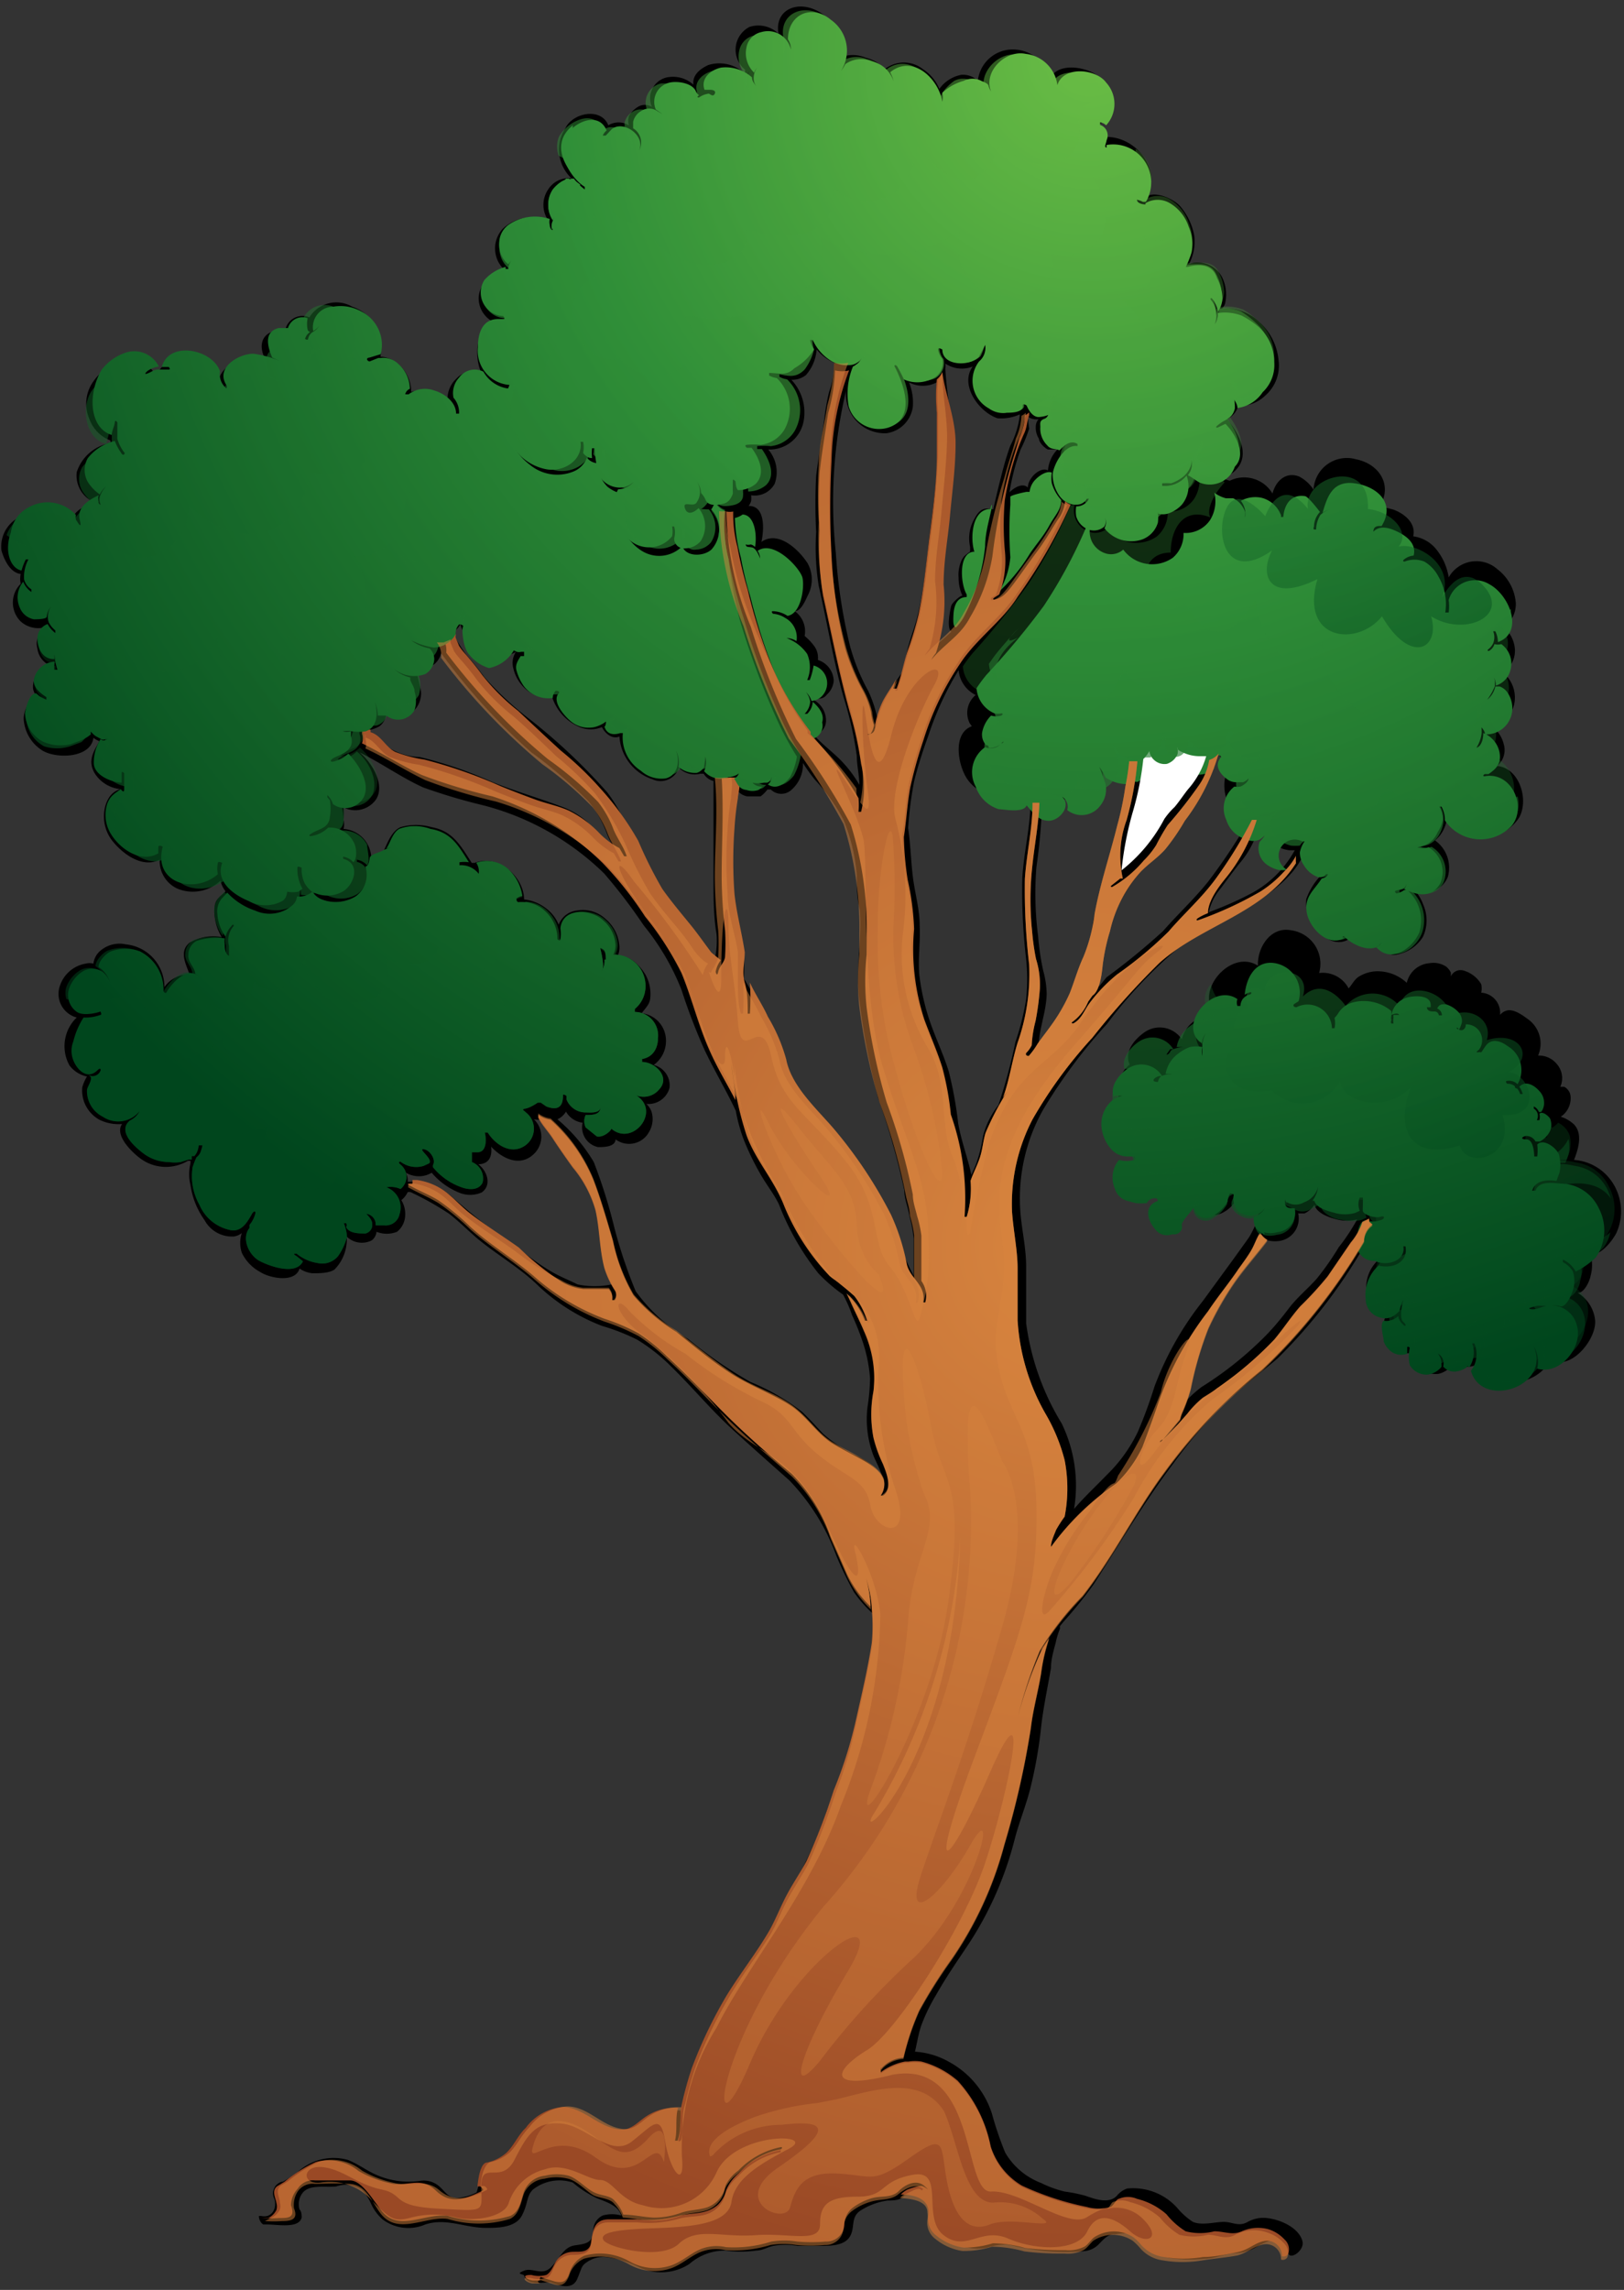 <svg xmlns="http://www.w3.org/2000/svg" xmlns:xlink="http://www.w3.org/1999/xlink" viewBox="-0.034 -0.17 37.973 53.54"><rect x="-0.034" y="-0.17" width="37.973" height="53.54" fill="#333333" stroke="none"/><defs><radialGradient id="a" cx="-951.52" cy="1.13" r="31.96" gradientTransform="matrix(-1 0 0 1 -926.07 0)" gradientUnits="userSpaceOnUse"><stop offset="0" stop-color="#6abd45"/><stop offset=".39" stop-color="#308f38"/><stop offset="1" stop-color="#00461d"/></radialGradient><radialGradient id="b" cx="-951.52" cy="1.13" r="31.96" xlink:href="#a"/><radialGradient id="c" cx="-951.52" cy="1.13" r="31.97" xlink:href="#a"/><radialGradient id="d" cx="-951.51" cy="1.13" r="31.97" xlink:href="#a"/><radialGradient id="e" cx="-951.52" cy="1.13" r="31.96" xlink:href="#a"/><radialGradient id="f" cx="-951.51" cy="1.13" r="31.96" xlink:href="#a"/><radialGradient id="g" cx="-951.05" cy="28.97" r="24.06" gradientTransform="matrix(-1 0 0 1 -926.07 0)" gradientUnits="userSpaceOnUse"><stop offset="0" stop-color="#d8853f"/><stop offset="1" stop-color="#9a4925"/></radialGradient><radialGradient id="h" cx="-951.52" cy="1.13" r="31.96" xlink:href="#a"/><radialGradient id="i" cx="-951.52" cy="1.13" r="31.96" xlink:href="#a"/><radialGradient id="j" cx="-951.52" cy="1.14" r="31.96" xlink:href="#a"/><radialGradient id="k" cx="-951.52" cy="1.13" r="31.97" xlink:href="#a"/><radialGradient id="l" cx="-951.51" cy="1.11" r="31.99" xlink:href="#a"/><radialGradient id="m" cx="-951.52" cy="1.14" r="31.96" xlink:href="#a"/><radialGradient id="n" cx="-951.51" cy="1.13" r="31.96" xlink:href="#a"/><radialGradient id="o" cx="-951.52" cy="1.12" r="31.97" xlink:href="#a"/><radialGradient id="p" cx="-953.82" cy="11.34" r="17.78" xlink:href="#a"/><radialGradient id="q" cx="-951.52" cy="1.13" r="31.96" xlink:href="#a"/><radialGradient id="r" cx="-951.51" cy="1.12" r="31.99" xlink:href="#a"/><radialGradient id="s" cx="-951.63" cy=".98" r="32.11" xlink:href="#a"/><radialGradient id="t" cx="-951.52" cy="1.13" r="31.97" xlink:href="#a"/><radialGradient id="u" cx="-954.34" cy=".62" r="16.35" xlink:href="#a"/><radialGradient id="v" cx="-951.51" cy="1.13" r="31.96" xlink:href="#a"/><radialGradient id="w" cx="-951.52" cy="1.13" r="31.96" xlink:href="#a"/><radialGradient id="x" cx="-951.52" cy="1.13" r="31.96" xlink:href="#a"/><radialGradient id="y" cx="-951.51" cy="1.13" r="31.96" xlink:href="#a"/><radialGradient id="z" cx="-951.52" cy="1.13" r="31.99" xlink:href="#a"/><radialGradient id="A" cx="-951.52" cy="1.13" r="31.96" xlink:href="#a"/><radialGradient id="B" cx="-951.52" cy="1.13" r="31.97" xlink:href="#a"/><radialGradient id="C" cx="-951.52" cy="1.13" r="31.96" xlink:href="#a"/><radialGradient id="D" cx="-951.49" cy="1.13" r="31.94" xlink:href="#a"/><radialGradient id="E" cx="-951.52" cy="1.13" r="31.96" xlink:href="#a"/><radialGradient id="F" cx="-951.52" cy="1.13" r="31.96" xlink:href="#a"/><radialGradient id="G" cx="-951.52" cy="1.13" r="31.96" xlink:href="#a"/><radialGradient id="H" cx="-951.56" cy="1.16" r="31.99" xlink:href="#a"/><radialGradient id="I" cx="-951.51" cy="1.13" r="31.96" xlink:href="#a"/></defs><title>18</title><g data-name="Layer 2"><g data-name="Layer 1" style="isolation:isolate"><path d="M0 12.7c.06.21.2.52.45.55a.56.56 0 0 0 0 .23.62.62 0 0 0 0 .88.61.61 0 0 0 .55.14.33.33 0 0 0 .13 0 .39.39 0 0 0-.29.49.5.5 0 0 0 .32.41.43.43 0 0 0-.31.17.5.5 0 0 0-.11.37.58.58 0 0 0 .08.18.6.6 0 0 0-.3.51.93.93 0 0 0 .41.73c.31.22 1.16.21 1.22-.28a.56.56 0 0 0 .14.08c-.14.25-.28.46-.11.75a.8.8 0 0 0 .6.37.47.47 0 0 0-.26.19.76.76 0 0 0-.11.29.93.93 0 0 0 .16.7c.25.33.72.68 1.13.47a.71.71 0 0 0 .42.68.94.94 0 0 0 1-.19.66.66 0 0 0 .12.25c-.1.1-.22.17-.25.32a.87.87 0 0 0 0 .3 1.18 1.18 0 0 0 .16.45 1.1 1.1 0 0 0-.75.13c-.26.21-.08.51 0 .75a.67.67 0 0 0-.59.29 1 1 0 0 0-.9-1 .69.69 0 0 0-.61.16.47.47 0 0 0-.15.29.36.36 0 0 0-.18 0 .77.77 0 0 0-.6.51.57.57 0 0 0 .2.66.53.53 0 0 0 .19.09.93.93 0 0 0-.17 1.12A.69.69 0 0 0 2 25a1 1 0 0 0-.11.25.78.78 0 0 0 .4.76 1 1 0 0 0 .53.1c-.18.26.22.65.42.8a1 1 0 0 0 1.12.06h.06v.06a1.07 1.07 0 0 0 0 .51 1.88 1.88 0 0 0 .33.82.73.73 0 0 0 .69.38.41.41 0 0 0 .18-.08.73.73 0 0 0 0 .46 1 1 0 0 0 .43.45c.23.15.82.26.92-.08a.65.65 0 0 0 .3.11c.16 0 .4 0 .52-.09a1 1 0 0 0 .28-.6.55.55 0 0 0 0-.17.51.51 0 0 0 .59.09.29.29 0 0 0 .11-.2.65.65 0 0 0 .48 0 .51.51 0 0 0 .19-.38.61.61 0 0 0-.09-.36.51.51 0 0 0 .15-.19h.06a6.94 6.94 0 0 1 .91.51c.23.18.44.39.66.58.46.38 1 .69 1.41 1.09a4.53 4.53 0 0 0 1.5.95 4.91 4.91 0 0 1 .82.32 4.22 4.22 0 0 1 .81.64c.48.47.92 1 1.4 1.44s.9.81 1.35 1.21a5 5 0 0 1 1.1 1.76 8.49 8.49 0 0 0 .41.85 2.91 2.91 0 0 0 .47.53 4.78 4.78 0 0 1-.11 1.11c-.12.59-.24 1.17-.37 1.76a12.16 12.16 0 0 1-.6 1.66 10.69 10.69 0 0 1-.73 1.67c-.31.53-.54 1.1-.88 1.61a15.52 15.52 0 0 0-.91 1.46 9.89 9.89 0 0 0-.68 1.57c-.08.25-.15.51-.21.76a1.14 1.14 0 0 0-.63.1c-.31.16-.6.52-1 .34s-.85-.6-1.36-.46a1.58 1.58 0 0 0-.7.47c-.19.2-.31.5-.54.64s-.38.11-.46.26a.36.36 0 0 0 0 .14 4.21 4.21 0 0 1-.11.42 1.13 1.13 0 0 1-.45.13c-.21 0-.27-.13-.4-.25a.55.55 0 0 0-.47-.15 1.88 1.88 0 0 1-1-.13c-.24-.1-.44-.26-.69-.36a1.24 1.24 0 0 0-1.18.29 3 3 0 0 1-.34.22c-.07 0-.17.07-.2.15a.27.27 0 0 0 0 .25c.07.21-.05.46-.31.4h-.05a.24.24 0 0 0 .1.2h.09c.26 0 .74.1.81-.16 0-.06 0-.14-.05-.19a.43.43 0 0 1 .09-.41c.17-.18.54-.1.77-.13a.69.69 0 0 1 .59.07 1.13 1.13 0 0 1 .22.33 1.09 1.09 0 0 0 .27.37 1 1 0 0 0 1 .12c.49-.16.93.08 1.42.08.26 0 .69 0 .84-.29s.1-.44.25-.6a1 1 0 0 1 .94-.17 2.62 2.62 0 0 0 .55.36c.19.08.52.17.58.41a.79.79 0 0 0-.43 0 .38.38 0 0 0-.22.33c0 .32-.18.33-.44.37s-.34.3-.55.51-.43 0-.63.08-.05.07 0 .11c.07.25.45.16.62.16.22.09.51.18.62-.07s.09-.31.23-.4a.68.68 0 0 1 .43-.12 2.35 2.35 0 0 1 .77.23 1.2 1.2 0 0 0 1.2-.07 1.26 1.26 0 0 1 .85-.31 2.54 2.54 0 0 0 .71 0c.14 0 .26-.08.4-.11a1.59 1.59 0 0 1 .56 0h.54c.23 0 .56 0 .69-.22s0-.46.27-.62a1.59 1.59 0 0 1 .61-.22c.12 0 .31 0 .4-.12a1.47 1.47 0 0 1 .33 0c.27.09.28.23.27.46a.45.45 0 0 0 .11.32 1.34 1.34 0 0 0 .77.44 1.08 1.08 0 0 0 .45 0 1.48 1.48 0 0 1 .41-.07c.16 0 .31.06.46.08a5 5 0 0 0 1.43.07.54.54 0 0 0 .31-.16c.11-.11.21-.24.38-.23a1.21 1.21 0 0 1 .44 0c.2.11.3.32.49.43a1.14 1.14 0 0 0 .48.14 3 3 0 0 0 .68 0c.24 0 .48-.12.72-.13a1 1 0 0 0 .47-.13c.24-.14.68-.37.76.08 0 .26.4 0 .34-.23-.1-.38-.71-.58-1-.54a.74.74 0 0 0-.28.09c-.21.12-.35 0-.56 0s-.51.09-.72 0a1.65 1.65 0 0 1-.37-.33 1.38 1.38 0 0 0-1.17-.45.53.53 0 0 0-.24.17c-.19.2-.53.07-.73 0a3.7 3.7 0 0 0-.49-.1 2.55 2.55 0 0 1-.55-.2 1.65 1.65 0 0 1-.84-.71 7.86 7.86 0 0 1-.31-.91 2.11 2.11 0 0 0-1-1.21 1.85 1.85 0 0 0-.8-.24c.05-.21.08-.42.15-.62a4.21 4.21 0 0 1 .34-.7c.23-.41.5-.8.76-1.19a8.08 8.08 0 0 0 1.08-2.45c.11-.43.29-.85.39-1.29a10.5 10.5 0 0 0 .22-1.25c.05-.5.16-1 .24-1.47 0-.2.06-.4.11-.59a2 2 0 0 1 .1-.33v-.06l.09-.11a10 10 0 0 0 .7-.87c.61-.95 1.18-1.92 1.86-2.82a12 12 0 0 1 1.08-1.29c.42-.43.9-.78 1.36-1.17a12.32 12.32 0 0 0 2.1-2.76.47.47 0 0 0 .23.41h.08a.88.88 0 0 0-.26 1.06.68.68 0 0 0 .4.27c-.11.13-.05.43 0 .56a.53.53 0 0 0 .64.32.37.37 0 0 0 .12.35.55.55 0 0 0 .46.15.59.59 0 0 0 .36-.27.49.49 0 0 0 .61 0c.24.74 1.4.54 1.63-.07.47.31 1.12-.49 1.05-.94a.85.85 0 0 0-.4-.61c.15 0 .28-.28.3-.41a.91.91 0 0 0 0-.48c.25 0 .5-.32.6-.51a1.23 1.23 0 0 0-.11-1.21 1.17 1.17 0 0 0-.88-.5c.1-.25.21-.61 0-.83a.8.8 0 0 0-.31-.18.52.52 0 0 0 .23-.48.28.28 0 0 0-.15-.22h-.09a.5.5 0 0 0-.08-.53.54.54 0 0 0-.44-.2.7.7 0 0 0-.25-.86c-.12-.09-.33-.24-.49-.19a.31.31 0 0 0-.15.1.47.47 0 0 0-.44-.52.44.44 0 0 0 0-.2.71.71 0 0 0-.42-.32.25.25 0 0 0-.29.14.87.87 0 0 0 0-.09.4.4 0 0 0-.11-.14.54.54 0 0 0-.39-.08.59.59 0 0 0-.53.46 1 1 0 0 0-.73-.27.85.85 0 0 0-.4.13c-.1.07-.15.18-.23.27a.68.68 0 0 0-.69-.36.79.79 0 0 0-.66-1c-.48-.09-.79.41-.77.83-.63-.41-1.49.6-1 1.12a.27.27 0 0 0-.17 0 1.15 1.15 0 0 0-.33.18.74.74 0 0 0-.28.42.62.62 0 0 0-.85-.18c-.24.16-.51.46-.37.77a.6.6 0 0 0-.15.17.78.78 0 0 0-.1.61.89.89 0 0 0 .46.61.73.73 0 0 0 0 .93.79.79 0 0 0 .67.17.55.55 0 0 0 0 .16.73.73 0 0 0 .3.51.45.45 0 0 0 .42 0 .39.39 0 0 0 .46.35.73.73 0 0 0 .45-.39.57.57 0 0 0 .52.27.36.36 0 0 0 0 .23c-.11.14-.16.31-.26.45l-.33.46-.73 1a7.36 7.36 0 0 0-1.13 2 10.82 10.82 0 0 1-.39 1.06 3.52 3.52 0 0 1-.72 1c-.25.26-.53.52-.77.8a3.33 3.33 0 0 0-.29-2 6 6 0 0 1-.83-2.34v-1.31c0-.44-.09-.81-.13-1.23a4.23 4.23 0 0 1 .53-2.46 12.5 12.5 0 0 1 1.49-2 10.81 10.81 0 0 1 1.65-1.76 18.31 18.31 0 0 1 1.68-1 4.38 4.38 0 0 0 .75-.53 2.52 2.52 0 0 0 .27-.28 1.77 1.77 0 0 0 .13-.18l.08-.13a.81.81 0 0 0 .14.23.73.73 0 0 0 .29.19 1.54 1.54 0 0 0-.33.54.85.85 0 0 0 .16.59c.18.31.57.57.89.31a.69.69 0 0 0 .38.17.83.83 0 0 0 .26 0c.11.13.24.26.42.23a.91.91 0 0 0 .62-.42.92.92 0 0 0 0-.76 1 1 0 0 0-.21-.34.57.57 0 0 0 .79-.3.78.78 0 0 0-.3-.85.78.78 0 0 0 .28-.54 1 1 0 0 0 1.69 0c.23-.42 0-1.16-.52-1.2a.48.48 0 0 0 .16-.5.74.74 0 0 0-.31-.45.64.64 0 0 0 .55-.49.75.75 0 0 0-.11-.58.42.42 0 0 0-.17-.15.61.61 0 0 0 .29-.63.74.74 0 0 0-.25-.44.68.68 0 0 0 .28-.56 1.1 1.1 0 0 0-.43-.8.74.74 0 0 0-1.14.19 1.36 1.36 0 0 0-.27-.63.83.83 0 0 0-.56-.33c.07-.3-.19-.52-.45-.62a1.72 1.72 0 0 0-.34-.07c.32-.5 0-1-.54-1.11a.78.78 0 0 0-1 .71.89.89 0 0 0-.34-.31c-.32-.12-.55.12-.62.4a.77.77 0 0 0-1-.3L28.5 11a.58.58 0 0 0 .36-.18c.35-.35.07-.86-.2-1.19a.5.5 0 0 0 .26-.31.86.86 0 0 0 .63-.24.93.93 0 0 0 .31-.84 1.36 1.36 0 0 0-.46-.89 1.08 1.08 0 0 0-.86-.3.38.38 0 0 0 .07-.12.92.92 0 0 0-.07-.62.64.64 0 0 0-.77-.31 1.13 1.13 0 0 0 .12-.66 1.46 1.46 0 0 0-.34-.7c-.16-.17-.6-.37-.82-.19.48-.63-.25-1.51-1-1.41V3a.38.38 0 0 0 0-.17.34.34 0 0 0-.05-.1c.37-.21.27-.84 0-1.09s-1-.38-1.17.05a.88.88 0 0 0-.94-.7.82.82 0 0 0-.74.73.49.49 0 0 0-.39-.14.81.81 0 0 0-.51.33 1 1 0 0 0-.38-.46.72.72 0 0 0-.9 0 .82.82 0 0 0-.44-.27.77.77 0 0 0-.61 0 1 1 0 0 0-.53-1.1c-.49-.25-1 0-.9.54a.67.67 0 0 0-.68-.16.6.6 0 0 0-.1 1 .57.57 0 0 0 0 .1.86.86 0 0 0-.86-.21c-.2.09-.38.24-.35.46a.71.71 0 0 0-.56-.18.5.5 0 0 0-.41.7.31.31 0 0 0-.33 0 .58.58 0 0 0-.21.22.44.44 0 0 0 0 .21.46.46 0 0 0-.48 0c-.17-.43-.83-.29-1 .06A.92.92 0 0 0 13.33 4a.56.56 0 0 0-.54.25.64.64 0 0 0 0 .74 1 1 0 0 0-1.07.19.68.68 0 0 0 .09 1 .65.65 0 0 0-.65.58.62.62 0 0 0 .42.63c-.37 0-.48.45-.45.79a1.2 1.2 0 0 0 .09.37.52.52 0 0 0-.58.13.65.65 0 0 0-.21.46.8.8 0 0 0-.27-.15 1.18 1.18 0 0 0-.58 0 .85.85 0 0 0-.37-.7.63.63 0 0 0-.35-.12A1 1 0 0 0 8.2 7a.74.74 0 0 0-1 .25.41.41 0 0 0-.56.28.72.72 0 0 0-.4.1c-.24.16-.17.49 0 .7a1.05 1.05 0 0 0-.83 0 .6.6 0 0 0-.33.37c-.26-.52-1.27-.69-1.46-.06-.26-.6-1.14-.37-1.45.08a.89.89 0 0 0-.12.89.85.85 0 0 0 .5.52.3.3 0 0 0 0 .06 1 1 0 0 0-.79.68.68.68 0 0 0 .38.69v.08a.55.55 0 0 0-.53.43 1 1 0 0 0-1.29-.09.77.77 0 0 0-.32.72zm27.47 20.16c0-.1.11-.2.14-.3s.12-.44.17-.67a5.49 5.49 0 0 1 .48-1.26 5.66 5.66 0 0 1 .63-1 5.16 5.16 0 0 0 .61-.84.64.64 0 0 0 .33.06.53.53 0 0 0 .49-.65h.15a.56.56 0 0 0 .23-.2c.06.2.33.29.52.34a.93.93 0 0 0 .48 0 4.56 4.56 0 0 1-.43.65 6.56 6.56 0 0 1-.51.73c-.21.24-.46.44-.65.69s-.37.47-.58.68a8.28 8.28 0 0 1-1.47 1.17 2.94 2.94 0 0 0-.59.6zM12.39 17.42a11.07 11.07 0 0 1 1.33 1.14 2.57 2.57 0 0 1 .44.77 1.67 1.67 0 0 0 .13.26 4.4 4.4 0 0 1-.59-.54 1.85 1.85 0 0 0-.6-.36c-.53-.2-1.08-.36-1.61-.57a9.54 9.54 0 0 0-1.71-.59 1.44 1.44 0 0 1-.89-.34.76.76 0 0 0-.37-.28.77.77 0 0 0 .32-.1.42.42 0 0 0 .16-.35.5.5 0 0 0 .63 0 .57.57 0 0 0 .18-.46 4.56 4.56 0 0 0-.13-.53.57.57 0 0 0 .44-.11.47.47 0 0 0 .16-.26 14.24 14.24 0 0 0 2.11 2.32zm4.3 4.79a.27.27 0 0 0-.08-.06 2.11 2.11 0 0 1-.45-.53c-.28-.36-.61-.69-.86-1.07-.45-.69-.63-1.54-1.14-2.2a13.56 13.56 0 0 0-1.79-1.69 7.46 7.46 0 0 1-1.08-1c-.13-.18-.27-.35-.42-.52a3.41 3.41 0 0 1-.32-.52.56.56 0 0 0 .18-.19 1.11 1.11 0 0 0 .3.49.79.79 0 0 0 1 .15.47.47 0 0 0-.06.39.9.9 0 0 0 .19.38.81.81 0 0 0 .72.3 1.14 1.14 0 0 0 .64.69.67.67 0 0 0 .52 0c.08.16.25.29.41.22a1.13 1.13 0 0 0 .77 1 .45.45 0 0 0 .62-.27.51.51 0 0 0 .5.14h.08a.36.36 0 0 0 .23.17v2.33c0 .42 0 .83.07 1.25a2.1 2.1 0 0 1-.03.54zM19.35 9a5.34 5.34 0 0 0-.1.55c-.06.47-.14.93-.2 1.4a12.4 12.4 0 0 0 0 1.32 5.64 5.64 0 0 0 .06 1.26c.2.87.34 1.74.58 2.6A8.37 8.37 0 0 1 20 17.5c0 .23.06.46.06.68a2.91 2.91 0 0 0-.44-.58c-.2-.2-.43-.37-.62-.58a.35.35 0 0 0 .28-.35.55.55 0 0 0-.28-.47c.11-.06.2 0 .3-.13a.48.48 0 0 0 .16-.33.53.53 0 0 0-.37-.48.46.46 0 0 0-.09-.33 1.29 1.29 0 0 0-.22-.23.58.58 0 0 0-.23-.58c.14 0 .24-.23.3-.36a.79.79 0 0 0 0-.76c-.2-.31-.68-.78-1.08-.5.06-.27.1-.85-.3-.84a.33.33 0 0 0 .06-.12.75.75 0 0 0 0-.13.53.53 0 0 0 .55-.27.81.81 0 0 0-.15-.8.81.81 0 0 0 .82-.63 1.11 1.11 0 0 0-.28-1 .52.52 0 0 0 .34-.11 1 1 0 0 0 .25-.6 1.08 1.08 0 0 0 .41.31 2.06 2.06 0 0 1-.12.69zm2.54 1.31c0 .63-.09 1.26-.17 1.88s-.13 1.36-.29 2c-.07.32-.22.64-.28 1 0 .12 0 .24-.08.35s-.29.4-.4.62a2.62 2.62 0 0 0-.19.46 2.91 2.91 0 0 0-.21-.63 4.76 4.76 0 0 1-.43-1.06 12.36 12.36 0 0 1-.33-2.17 11.28 11.28 0 0 1 .24-3.8.91.91 0 0 0 .94 1 .72.72 0 0 0 .62-.62 1.24 1.24 0 0 0-.09-.57.7.7 0 0 0 .65 0 3.6 3.6 0 0 0 0 .66c.02.26.03.57.02.85zm1.92-.76a2.05 2.05 0 0 1-.22.7c-.1.27-.17.54-.24.82s-.11.45-.16.67c-.23-.05-.32 0-.44.22a.91.91 0 0 0-.1.66c0 .16 0 .09-.07.16a.36.36 0 0 0-.12.13.82.82 0 0 0-.08.43 1 1 0 0 0 .1.44c0-.09-.25.14-.27.21s-.12.52 0 .61c-.12.12-.25.22-.37.33a3 3 0 0 0 .16-1.28 5.58 5.58 0 0 1 0-1c0-.24.07-.47.09-.71a16.57 16.57 0 0 0 .13-1.79c0-.57-.12-1.13-.15-1.7a.51.51 0 0 0 0-.12.69.69 0 0 0 .64.07c-.31.43.14 1.06.58 1.21a1.08 1.08 0 0 0 .52-.09zm4.42 11.61a1.27 1.27 0 0 1 .28-.56c.14-.19.28-.38.42-.56a2.19 2.19 0 0 0 .5-1h.09a.6.6 0 0 0 .26.55.78.78 0 0 0 .34.12h.12a2.51 2.51 0 0 1-1 1 7.66 7.66 0 0 1-.78.36zm-2.57 1.74v-.19a7 7 0 0 1 .15-.83 3.78 3.78 0 0 1 .88-1.73 3.67 3.67 0 0 0 .55-.53c.16-.22.31-.45.46-.69a4.54 4.54 0 0 0 .74-1.49.75.75 0 0 0 .22.22l.13.06c-.3.22-.22.81 0 1.07a.87.87 0 0 0 .36.25 13.35 13.35 0 0 1-.94 1.41c-.33.41-.71.76-1.05 1.15a15.76 15.76 0 0 1-1.32 1.08zm-1.46-2.8a13.52 13.52 0 0 0 .13-1.43.37.37 0 0 0 .17 0 .57.57 0 0 0 .24-.24.58.58 0 0 0 .81 0 .66.66 0 0 0 .16-.72.92.92 0 0 0 .61.15 1.44 1.44 0 0 1 0 .16v.15c0 .15-.05.3-.08.45s-.14.59-.23.88a16.69 16.69 0 0 0-.48 1.87 3.85 3.85 0 0 1-.26 1c-.12.25-.19.52-.29.77a4.44 4.44 0 0 1-.46.82c-.08.13-.19.24-.27.37 0-.42.18-.83.19-1.26a2.18 2.18 0 0 0-.08-.54 5.73 5.73 0 0 1-.12-.81 7.73 7.73 0 0 1-.04-1.62zm-.2-8.87c-.12-.12-.32 0-.43.11a5.53 5.53 0 0 1 .26-1 3.25 3.25 0 0 0 .2-.49 2.31 2.31 0 0 1-.03-.28.32.32 0 0 0 .25.06.3.3 0 0 0-.06.12.49.49 0 0 0 .07.34c0 .08.12.21.21.25h.22a.79.79 0 0 0-.22.49c-.17-.1-.47.17-.47.4zm-2.53 10.24c0-.36-.1-.72-.15-1.07s-.06-.81-.12-1.21a8.72 8.72 0 0 1 .14-1.09c.09-.37.21-.73.34-1.09a7.23 7.23 0 0 1 .7-1.51.72.72 0 0 0 .4.58.54.54 0 0 0-.14.66l.05.07c-.47.17-.32.95-.09 1.26a.92.92 0 0 0 .79.37c.14 0 .33 0 .4-.13a.85.85 0 0 0 .27.26c0 .61-.16 1.2-.19 1.8a13.58 13.58 0 0 0 .09 1.89 4.45 4.45 0 0 1 0 .93 6 6 0 0 1-.25 1 12.64 12.64 0 0 1-.4 1.48 1.94 1.94 0 0 0-.36.73 3.41 3.41 0 0 1-.17.67l-.1.23c-.09-.41-.24-.8-.31-1.21a9.27 9.27 0 0 0-.22-1.21c-.11-.35-.26-.68-.38-1a5.29 5.29 0 0 1-.31-1.27c-.03-.4.03-.77.01-1.14zm-1.78 5.13c-.25-.32-.51-.63-.76-.93a2.31 2.31 0 0 1-.64-1.14 3.13 3.13 0 0 0-.38-.82 11.17 11.17 0 0 0-.55-1 4.7 4.7 0 0 0 0-.53c-.09-.56-.23-1.11-.27-1.68a7.68 7.68 0 0 1 0-1.62 6.27 6.27 0 0 0 .08-.63.37.37 0 0 0 .27.2h.31a.73.73 0 0 0 .16-.16h.08a.35.35 0 0 0 .49 0 .79.79 0 0 0 .26-.62 4.26 4.26 0 0 0 .28.39 4.35 4.35 0 0 1 .67.94 4.28 4.28 0 0 1 .31 1.29c0 .27 0 .54.07.81.06.73-.12 1.45 0 2.18a16.62 16.62 0 0 0 .43 2.23 16.67 16.67 0 0 1 .61 2.15c0 .2.09.4.12.6a3.13 3.13 0 0 1 .1.53v.87a4.9 4.9 0 0 1-.43-1.12 8.84 8.84 0 0 0-1.21-1.94zm-10.23.65a.59.59 0 0 0 .6 0 1.67 1.67 0 0 0 .63.46.67.67 0 0 0 .54 0c.24-.17.13-.5-.08-.66.24 0 .33-.17.3-.41.25.27.67.49 1 .17a.56.56 0 0 0 0-.81.46.46 0 0 0 .19 0 2.84 2.84 0 0 0 .27.42c.14.2.26.41.4.61a3.22 3.22 0 0 1 .59 1c.09.38.12.77.18 1.16a3.09 3.09 0 0 0 .19.6v.07a1.93 1.93 0 0 1-.8 0c-.18-.09-.38-.17-.56-.27-.43-.24-.82-.58-1.23-.86s-.75-.58-1.12-.89a1.4 1.4 0 0 0-.86-.38.06.06 0 0 0-.05 0H9.5a.39.39 0 0 0-.04-.2zM8 19.21A.47.47 0 0 0 8 19a2.23 2.23 0 0 0 0-.29.6.6 0 0 0 .76-.19c.22-.35-.11-.88-.39-1.1.51.25 1 .6 1.49.82a13.4 13.4 0 0 0 1.41.42 6.3 6.3 0 0 1 2.82 1.59 12.59 12.59 0 0 1 .93 1.22 5.65 5.65 0 0 1 .88 1.5 13.68 13.68 0 0 0 .55 1.43c.23.48.5.93.72 1.4a3.92 3.92 0 0 0 .18.66 6.23 6.23 0 0 0 .39.81c.14.25.32.47.44.72a6.11 6.11 0 0 0 .92 1.61 3.84 3.84 0 0 0 .58.5 3.12 3.12 0 0 1 .21.48 6.21 6.21 0 0 1 .26.66 3.47 3.47 0 0 1 .16.82 4.88 4.88 0 0 1-.06.67 2.39 2.39 0 0 0 .15 1.16c.05.12.14.28.19.45a1.62 1.62 0 0 0-.59-.47 3.29 3.29 0 0 1-.79-.52c-.16-.17-.32-.35-.49-.51a5.13 5.13 0 0 0-1.21-.7 10.27 10.27 0 0 1-1.45-1 4.06 4.06 0 0 1-1.23-1.12 11.36 11.36 0 0 1-.5-1.49 12.41 12.41 0 0 0-.48-1.53 3.9 3.9 0 0 0-.85-1 .44.44 0 0 0 .2-.18.52.52 0 0 0 .39.26.47.47 0 0 0 .36.57c.13 0 .4 0 .41-.18a.53.53 0 0 0 .78-.17.59.59 0 0 0 .06-.48.48.48 0 0 0-.12-.18.51.51 0 0 0 .54-.37.49.49 0 0 0-.37-.54.69.69 0 0 0 .28-.67.64.64 0 0 0-.56-.54c.08-.11.19-.21.2-.35a.94.94 0 0 0-.11-.55c-.14-.23-.39-.48-.66-.42a.47.47 0 0 0 .05-.23.91.91 0 0 0-.32-.65.78.78 0 0 0-.68-.2.51.51 0 0 0-.42.33.92.92 0 0 0-.32-.4 1 1 0 0 0-.49-.19c0-.54-.63-1.08-1.17-.85a.05.05 0 0 0-.05 0c-.26-.4-.44-.75-.94-.84a1.32 1.32 0 0 0-.73 0c-.22.1-.31.39-.41.59a1.16 1.16 0 0 0-.27.15.74.74 0 0 0-.06-.28.7.7 0 0 0-.59-.42z"/><path d="M28.84 10.74c.29-.29 0-.78-.22-1l-.19.09s-.06 0 0-.05a1 1 0 0 1 .16-.11.79.79 0 0 0 .16-.11.39.39 0 0 0 .09-.18v-.06c0 .01 0-.29-.11-.34s.18.24.17.39a.84.84 0 0 0 .59-.37.87.87 0 0 0 .27-.71 1.09 1.09 0 0 0-.37-.82 2 2 0 0 0-.39-.26 1.09 1.09 0 0 0-.56-.06.38.38 0 0 1-.07.26.57.57 0 0 0-.1-.58s0-.07.05 0a.73.73 0 0 1 .13.28.59.59 0 0 0 .1-.32 1.07 1.07 0 0 0-.13-.46c-.1-.33-.42-.33-.68-.26h-.05c.01 0 .11-.23.14-.35a1 1 0 0 0-.07-.59 1 1 0 0 0-.44-.55.56.56 0 0 0-.57 0v.21c0 .01 0 0 0 0v-.18s-.19 0-.2-.11a.48.48 0 0 1 .14.05h.07a.89.89 0 0 0-.92-1.33v.06c-.07 0 0-.12 0-.17a.26.26 0 0 0-.15-.36v-.06a.26.26 0 0 1 .14.07.74.74 0 0 0 0-1c-.23-.32-1-.4-1.14.06a.84.84 0 0 0-.74-.73c-.47-.1-1 .41-.81.88a.49.49 0 0 1-.06-.13c0-.06-.13-.1-.17-.12a.45.45 0 0 0-.41 0A1.18 1.18 0 0 0 22 2a.49.49 0 0 1 0 .21c-.09-.55-.7-1.12-1.22-.69a.88.88 0 0 1 .08.21.7.7 0 0 0-.52-.47.64.64 0 0 0-.61.07.88.88 0 0 1-.1.16.88.88 0 0 0-.24-1.2c-.44-.37-1-.13-1 .46a.42.42 0 0 1 .07.24.55.55 0 0 0-.69-.41.45.45 0 0 0-.35.36.63.63 0 0 0 .18.59.39.39 0 0 1 .07-.12.42.42 0 0 0-.08.28.25.25 0 0 0 .06.15s-.11-.11-.1-.2a.92.92 0 0 0-.72-.23c-.24.05-.49.25-.39.52h.14s.14 0 .1.09-.12 0-.14 0a.48.48 0 0 0-.23.09s-.08 0 0-.05L16.25 2c-.06-.23-.44-.28-.62-.24a.46.46 0 0 0-.33.63l.16.11-.12-.07a.34.34 0 0 0-.39 0 .39.39 0 0 0-.18.25v.15a.39.39 0 0 1 .14.52c.16-.35-.37-.72-.64-.5l-.14.15h-.07a.33.33 0 0 1 .09-.12c-.21-.5-.85-.14-1 .2s.15.91.49 1.12v.06a1.25 1.25 0 0 1-.26-.26.11.11 0 0 1-.13 0l-.13.06a.8.8 0 0 0-.23.2.62.62 0 0 0 0 .69 1.36 1.36 0 0 1 .11-.16s.05 0 0 0a.76.76 0 0 0-.11.21.38.38 0 0 0 0 .14.6.6 0 0 1 0 .07c-.05 0-.07-.09-.07-.12a.31.31 0 0 1 0-.14 1.09 1.09 0 0 0-.94.12.53.53 0 0 0-.24.41.6.6 0 0 0 .21.53l.08-.1a.39.39 0 0 0-.08.21h-.06a.32.32 0 0 1 0-.05 1 1 0 0 0-.5.31.55.55 0 0 0 .44.84s.07.07 0 .07h-.12c-.37 0-.47.34-.47.66a.8.8 0 0 0 .74.88 1.57 1.57 0 0 0 .12 1.5 1.19 1.19 0 0 0 .73.47c.4.08.87-.2.81-.64h.06a.61.61 0 0 1 0 .26.27.27 0 0 0 .07.07.2.2 0 0 0 .14.05.94.94 0 0 1 0-.23h.06a3 3 0 0 0 .1.63.56.56 0 0 0 .48.29.48.48 0 0 0 .33-.13s.06 0 0 0a.49.49 0 0 1-.36.17.93.93 0 0 0 .26 1.18.69.69 0 0 0 1-.08.52.52 0 0 0 0-.23h.05a.55.55 0 0 1 0 .28.23.23 0 0 0 .27.23.47.47 0 0 0 .35-.17.65.65 0 0 0-.05-.77c-.09.09-.26.19-.32 0s.21 0 .28-.14a.43.43 0 0 0 0-.48.52.52 0 0 1 .1.27.52.52 0 0 1 .11.17c.07.14.27.11.4.08s.18-.11.23-.23a.26.26 0 0 0 0-.07v-.23c0-.08.05 0 .06 0s0 .14.06.21a.64.64 0 0 0 .42-.15c.24-.25.07-.61-.1-.84h-.11s-.08-.06 0-.07a1.83 1.83 0 0 1 .32 0 .74.74 0 0 0 .56-.36 1 1 0 0 0-.18-1.2.56.56 0 0 1-.18-.06v-.06c.24 0 .4.08.59-.11A1.3 1.3 0 0 0 19 8a.56.56 0 0 1-.09-.22h.06a1.11 1.11 0 0 0 .45.5.73.73 0 0 0 .47.08.36.36 0 0 0 .22-.15.42.42 0 0 1-.2.19 1.67 1.67 0 0 0-.1.93.74.74 0 0 0 .92.5c.66-.21.38-1 .15-1.44 0 0 0-.05.06 0a2.94 2.94 0 0 1 .16.31.76.76 0 0 0 .63 0 .41.41 0 0 0 .27-.48.45.45 0 0 1-.1-.22c0-.06.09 0 .1 0 0 .29.34.36.58.31a.58.58 0 0 0 .27-.13s.15-.28.15-.29a.41.41 0 0 1-.14.39.74.74 0 0 0 .23 1.1.56.56 0 0 0 .42.1c.09 0 .37 0 .37-.15v-.02c0-.06.09 0 .09 0s.11.29.3.27.3-.07.26-.17 0 .16-.14.21-.09.13-.1.22a.55.55 0 0 0 .16.4c.09.11.18.07.29.12.11-.12.26-.25.42-.15v.05c-.3-.05-.56.43-.58.66a.87.87 0 0 0 .17.52.49.49 0 0 0 .33.19h.06a.27.27 0 0 0 .24-.14h.05a.33.33 0 0 1-.3.18.76.76 0 0 0 0 .23.47.47 0 0 0 .26.3.37.37 0 0 0 .4-.06.23.23 0 0 0 0-.23.27.27 0 0 1 0 .27.79.79 0 0 0 .89.26.6.6 0 0 0 .36-.39 1 1 0 0 0 0-.25c0-.12 0-.22-.1-.24a.82.82 0 0 1 .11.28.41.41 0 0 0 .22 0 .75.75 0 0 0 .33-.21.68.68 0 0 0 .11-.68.65.65 0 0 1-.57.24v-.06a1.81 1.81 0 0 1 .21 0 .89.89 0 0 0 .25-.13c.12-.08.27-.29.21-.44a.38.38 0 0 1-.07.38c.1.05.18.12.27.17a.62.62 0 0 0 .83-.37z" fill="url(#a)"/><path d="M19.19 16.72c.06-.19-.08-.36-.22-.48a.43.43 0 0 1-.13.28h-.06a.44.44 0 0 0 .13-.29.44.44 0 0 0-.1-.22.49.49 0 0 1 .13.21.38.38 0 0 0 .29-.17.43.43 0 0 0-.24-.66 1.64 1.64 0 0 1-.09.34h-.06a.77.77 0 0 0 0-.61 1 1 0 0 0-.48-.37.43.43 0 0 1 .23.07.52.52 0 0 0-.26-.54.61.61 0 0 0-.29-.1s-.06-.06 0-.06a.65.65 0 0 1 .34.11c.32-.05.4-.67.35-.89s-.67-.9-1.05-.63a.35.35 0 0 1 .06.18s-.08-.24-.19-.26-.13 0-.15-.07a.22.22 0 0 0 .12 0 .19.19 0 0 1 .1.06c.05-.26 0-.75-.29-.76a.49.49 0 0 1-.18.08 3.91 3.91 0 0 0 .14.93 7.83 7.83 0 0 0 .22.91 13.21 13.21 0 0 0 .59 1.83 7 7 0 0 0 .85 1.5.32.32 0 0 0 .24-.39z" fill="url(#b)"/><path d="M19.19 16.72c.06-.19-.08-.36-.22-.48a.43.43 0 0 1-.13.28h-.06a.44.44 0 0 0 .13-.29.44.44 0 0 0-.1-.22.49.49 0 0 1 .13.21.38.38 0 0 0 .29-.17.43.43 0 0 0-.24-.66 1.64 1.64 0 0 1-.09.34h-.06a.77.77 0 0 0 0-.61 1 1 0 0 0-.48-.37.43.43 0 0 1 .23.07.52.52 0 0 0-.26-.54.61.61 0 0 0-.29-.1s-.06-.06 0-.06a.65.65 0 0 1 .34.11c.32-.05.4-.67.35-.89s-.67-.9-1.05-.63a.35.35 0 0 1 .06.18s-.08-.24-.19-.26-.13 0-.15-.07a.22.22 0 0 0 .12 0 .19.19 0 0 1 .1.06c.05-.26 0-.75-.29-.76a.49.49 0 0 1-.18.08 3.91 3.91 0 0 0 .14.93 7.83 7.83 0 0 0 .22.91 13.21 13.21 0 0 0 .59 1.83 7 7 0 0 0 .85 1.5.32.32 0 0 0 .24-.39z" style="mix-blend-mode:multiply" opacity=".5" fill="url(#b)"/><path d="M23.13 11.73c-.45 0-.48.71-.38 1-.38 0-.33.75-.18 1v.06c-.24 0-.3.22-.31.42s0 .27.06.29a1.15 1.15 0 0 0 .18-.24 4.54 4.54 0 0 0 .5-1.65c0-.29.08-.56.14-.84s-.03-.04-.01-.04z" fill="url(#c)"/><path d="M23.33 13.66a4.1 4.1 0 0 0 .72-.89c.15-.22.32-.41.45-.65s.28-.37.28-.6a1 1 0 0 1-.22-.39.78.78 0 0 1 0-.25c-.12-.05-.29.07-.37.15a.49.49 0 0 0-.15.3h-.07c-.01 0-.31.06-.38.11v.19a9 9 0 0 0 0 1.23 1.9 1.9 0 0 1-.26.8z" fill="url(#d)"/><path d="M30.41 19.5h.06a.69.69 0 0 0-.11.26.53.53 0 0 0 .1.31.63.63 0 0 0 .33.27h.06a.17.17 0 0 0 .12-.07h.05a.21.21 0 0 1-.15.1c-.17.27-.41.42-.35.79s.51.84.89.59h-.05s0-.07.06 0c.19.18.64.4.85.12 0 0 .05 0 0 0a.29.29 0 0 1-.12.11c.33.37.82.05 1-.34a.94.94 0 0 0-.28-1h-.07a.48.48 0 0 1-.18.08s-.08-.05 0-.07a1 1 0 0 0 .18-.06.15.15 0 0 0 .05-.1.2.2 0 0 1-.05.13c.3.14.63.22.84-.13a.67.67 0 0 0-.27-.85.4.4 0 0 1-.26 0l.18-.05a.57.57 0 0 0 .29-.3.77.77 0 0 0 .12-.29.58.58 0 0 0-.08-.31h.05a.64.64 0 0 1 .08.32 1 1 0 0 0 1.56.13c.37-.44 0-1.28-.63-1.16 0 0-.07 0 0-.05h.09c.19-.13.3-.25.26-.5a.61.61 0 0 0-.38-.46c0 .16-.06.32-.16.34a.8.8 0 0 0 .12-.34c0-.16 0-.31-.13-.3s.2.14.21.33a.61.61 0 0 0 .62-.46.65.65 0 0 0-.09-.51.37.37 0 0 0-.19-.15h-.1a.54.54 0 0 1-.19.31s-.07 0 0 0a1.35 1.35 0 0 0 .18-.32v-.06a.24.24 0 0 0-.08-.21.33.33 0 0 1 .1.26.5.5 0 0 0 .34-.35.56.56 0 0 0-.21-.62.31.31 0 0 1-.16 0 .27.27 0 0 1-.13.16s-.07 0 0-.05a.41.41 0 0 0 .1-.13.38.38 0 0 0 0-.28h.05a.57.57 0 0 1 .06.25H35c.61-.23.26-1.1-.21-1.35a.64.64 0 0 0-.95.37 1.09 1.09 0 0 1 0 .29h-.08a1.27 1.27 0 0 0-.16-.84.87.87 0 0 0-.33-.35.62.62 0 0 0-.46 0s-.08 0 0-.06a.41.41 0 0 1 .21-.08c.07-.27-.15-.45-.38-.56s-.42-.14-.56 0c0-.11.07-.14.19-.13.34-.54-.11-.93-.63-1s-.64.32-.75.69a.72.72 0 0 1 .19-.09s.06 0 0 0a.63.63 0 0 0-.24.14.67.67 0 0 0-.1.34h-.05a.05.05 0 0 1 0-.06.51.51 0 0 1 .14-.35s-.27-.36-.35-.37c-.34-.05-.49.21-.51.51h.12a.37.37 0 0 0-.26 0s-.06 0 0 0h.09v-.06a.66.66 0 0 0-.45-.41.7.7 0 0 0-.49.07.5.5 0 0 1 .1.39v-.05a.55.55 0 0 0 0-.08.6.6 0 0 0-.11-.19.49.49 0 0 0-.17-.13h-.17a.8.8 0 0 1-.27-.13.83.83 0 0 1-.1.64.69.69 0 0 1-.62.3.73.73 0 0 1-.25.58.84.84 0 0 1-1.16-.19.43.43 0 0 1-.37.1.53.53 0 0 1-.4-.64h-.09a11.45 11.45 0 0 1-1 1.86 18.4 18.4 0 0 1-1.34 1.61 3.64 3.64 0 0 0-.23.31.69.69 0 0 0 .42.59.35.35 0 0 0 .16 0s.07 0 0 .05a.41.41 0 0 1-.24 0 .76.76 0 0 0-.21.4.37.37 0 0 0 .09.29s.07 0 .06.05.23 0 .3-.09.06 0 0 0a.33.33 0 0 1-.38.09.71.71 0 0 0-.22.92.83.83 0 0 0 .54.53c.12 0 .58.1.65-.09.15.17.27.36.52.36s.54-.35.31-.56a.27.27 0 0 1 .12.31.54.54 0 0 0 .77-.1.6.6 0 0 0 .12-.53 8.45 8.45 0 0 0-.14-.38 1.38 1.38 0 0 1 .15.25.89.89 0 0 0 .58.15.14.14 0 0 1 .06-.05h.11a.58.58 0 0 0 .29-.57h.05a.6.6 0 0 1 0 .28c0 .19.19.35.38.24a.39.39 0 0 0 .17-.4 1.39 1.39 0 0 0 0-.14v.15a.49.49 0 0 0 .32.25.71.71 0 0 0 .37 0 .49.49 0 0 0 .21-.13.24.24 0 0 1 .09-.3s.08 0 .06.05c-.17.2 0 .41.18.53a.37.37 0 0 0 .19.05h.15a.3.3 0 0 0 .13-.09c0 .08-.13.17-.19.19a.35.35 0 0 1-.14 0 .64.64 0 0 0-.19.78.68.68 0 0 0 .48.46.36.36 0 0 0 .3 0 1 1 0 0 0 .19-.17v-.06c0-.06 0 0 0 0a.81.81 0 0 1-.19.28.47.47 0 0 0 .16.53.81.81 0 0 0 .28.13 1 1 0 0 0 .21 0 .27.27 0 0 1 .34-.67z" fill="url(#e)"/><path d="M26.46 18.79a7.69 7.69 0 0 0-.27 1.39 3.74 3.74 0 0 0 1-1.2 1.69 1.69 0 0 1 .24-.28c.11-.13.2-.27.31-.41a2 2 0 0 0 .43-.78h-.18a.91.91 0 0 1-.37-.09.37.37 0 0 1-.12-.07v-.05a.42.42 0 0 1 0 .16.4.4 0 0 1-.25.23.36.36 0 0 1-.41-.3.64.64 0 0 1-.14.18 7 7 0 0 1-.24 1.22z" fill="#fff"/><path d="M32.12 29.31c.27.14.72 0 .66-.34h.05c.07.39-.32.53-.63.45a.92.92 0 0 0-.3.8.44.44 0 0 0 .32.41c.19.06.33 0 .47-.15a.9.9 0 0 1 .09-.26s-.12.41 0 .52 0 .1 0 .06a.3.3 0 0 1-.12-.2.4.4 0 0 1-.34.11c-.1.08 0 .38 0 .48a.48.48 0 0 0 .12.19.39.39 0 0 0 .43.1v-.14c0-.05.06 0 .06 0a.93.93 0 0 0 0 .41.46.46 0 0 0 .41.22.5.5 0 0 0 .33-.18.25.25 0 0 0 0-.07.37.37 0 0 0-.08-.24.26.26 0 0 1 .12.3.35.35 0 0 0 .27.12.57.57 0 0 0 .28-.1s0-.05.06 0a.62.62 0 0 0 .07-.56h.05a.64.64 0 0 1-.08.64c.25.9 1.88.38 1.47-.57a.72.72 0 0 1 .08.52c.54.16 1.07-.51.93-1a.62.62 0 0 0-.63-.48c-.16 0-.29.11-.44.09s.11-.07.15-.08h.21a.89.89 0 0 1 .28 0c.16.09.3-.25.33-.35a.7.7 0 0 0 0-.46.59.59 0 0 0-.23-.21v-.06a.65.65 0 0 1 .3.28 1.86 1.86 0 0 0 .47-.33 1.11 1.11 0 0 0 .07-1.15 1 1 0 0 0-.77-.57c-.22 0-.62-.11-.71.16h-.08c.08-.25.35-.26.57-.23l.07-.19a.83.83 0 0 0 0-.37c0-.16-.36-.46-.52-.29a1.09 1.09 0 0 1 0 .28h-.07s0-.4-.18-.4-.08-.08 0-.08a.24.24 0 0 1 .21.13h.1a.54.54 0 0 0 .25-.27.38.38 0 0 0 0-.24c0-.05-.18-.22-.26-.14a.29.29 0 0 1 0 .15h-.06a.2.2 0 0 0-.07-.27v-.05a.24.24 0 0 1 .12.13H36a.33.33 0 0 0 .07-.21.39.39 0 0 0-.11-.28c-.13-.15-.33-.25-.47-.1a.45.45 0 0 1 .08.17h-.06a.36.36 0 0 0-.07-.13s-.06 0-.05-.05a.24.24 0 0 0-.18-.06s-.07-.06 0-.07a.29.29 0 0 1 .24.08.65.65 0 0 0-.23-.89c-.16-.12-.38-.2-.52 0s-.07.13-.15.14-.07 0 0-.06a.37.37 0 0 0-.31-.59c0 .1-.07.17-.17.12s0-.06 0 0 .08-.14.08-.18a.31.31 0 0 0-.06-.2.64.64 0 0 0-.32-.21c-.1 0-.15 0-.2.1a.17.17 0 0 1 .11.16h-.07a.1.1 0 0 0-.09-.09c-.09 0-.18 0-.19-.1h.09v-.05c0-.23-.34-.22-.5-.19a.52.52 0 0 0-.42.42s.15-.07.18 0h-.13a.16.16 0 0 0 0 .06.36.36 0 0 0 0 .14h-.05a.06.06 0 0 1 0-.07.29.29 0 0 1 0-.12v-.05a.44.44 0 0 1 0-.05 1 1 0 0 0-.87-.21.58.58 0 0 0-.36.24.65.65 0 0 1-.1.13.54.54 0 0 1 0 .24h-.06a.57.57 0 0 0-.83-.49s-.1 0-.06-.07l.11-.07a.7.7 0 0 0-.65-.9c-.41 0-.58.41-.61.75a.38.38 0 0 1 .13-.06s.06 0 0 .05a.32.32 0 0 0-.17.1.3.3 0 0 0-.06.17h-.07a.23.23 0 0 1 0-.16c-.56-.39-1.38.57-.88 1a.07.07 0 0 1 .05.06.48.48 0 0 1 .09-.26s.05 0 0 0a.52.52 0 0 0-.08.31v.22c0 .06 0 0 0 0a.39.39 0 0 1 0-.21.77.77 0 0 0-.29 0 1 1 0 0 0-.27.15.75.75 0 0 0-.3.48h.17s-.25 0-.31.09 0 .11-.1.09 0-.11.09-.13h.07a.57.57 0 0 0-.78-.19c-.2.12-.44.4-.36.65h.22a.64.64 0 0 0-.25.11.73.73 0 0 0-.25.6.91.91 0 0 0 .23.54.51.51 0 0 0 .36.17h.17s.06.07 0 .08a.63.63 0 0 1-.35 0 .64.64 0 0 0-.1.66.42.42 0 0 0 .27.29l.22.06a1.51 1.51 0 0 0 .26 0 .21.21 0 0 1 .23-.11s.06.06 0 .07c-.32.13-.2.48 0 .69a.34.34 0 0 0 .36.08h.06c.1 0 .2-.1.17-.21s.4-.48.28-.48a.29.29 0 0 0 .48.24.87.87 0 0 0 .31-.32.33.33 0 0 1 .06-.19s.1 0 .08.06 0 .35.2.42a.41.41 0 0 0 .53-.13.39.39 0 0 1-.26.19c0 .14 0 .27.16.37s.08 0 .07 0a.57.57 0 0 0 .32 0 .46.46 0 0 0 .41-.56c-.12 0-.23 0-.23-.14s0 0 .05 0a.39.39 0 0 0 .4 0 .51.51 0 0 0 .33-.38.7.7 0 0 1-.14.35.06.06 0 0 1 .05 0c.05.17.33.24.48.28a.87.87 0 0 0 .47 0l.11-.05a.42.42 0 0 1 0-.31h.07c.01 0 0 .2 0 .3s.28.19.41.15.1.06 0 .08a.45.45 0 0 1-.32 0c-.14 0-.19.17-.21.31s0 .06 0 .08a.41.41 0 0 0 .41.56z" fill="url(#f)"/><path d="M9.5 27.52c.23.14.48.23.71.37a5.79 5.79 0 0 1 .75.62c.46.42 1 .74 1.48 1.15a5.32 5.32 0 0 0 1.65 1 4.91 4.91 0 0 1 .8.34 4.21 4.21 0 0 1 .67.54c.47.43.91.9 1.36 1.35s1 .94 1.56 1.4a3.89 3.89 0 0 1 .9 1.45l.39.89a2.6 2.6 0 0 0 .55.76 2.72 2.72 0 0 0-.1-.65 2.65 2.65 0 0 1 .13.71 4.25 4.25 0 0 1 0 .79c-.09.59-.23 1.18-.36 1.76a10.17 10.17 0 0 1-.53 1.69 15.2 15.2 0 0 1-.64 1.66c-.14.26-.31.51-.45.77s-.26.57-.41.84c-.3.52-.68 1-1 1.52a10.72 10.72 0 0 0-.82 1.71 8.46 8.46 0 0 0-.23.83c-.07.29 0 .58-.1.86h-.06c.06-.25 0-.51.07-.77a1.23 1.23 0 0 0-.77.22c-.16.11-.32.29-.53.29-.51 0-.86-.49-1.37-.53a1.21 1.21 0 0 0-.89.49c-.18.17-.27.4-.45.58a1 1 0 0 1-.45.23c-.16 0-.21.37-.23.56h.06s.11.07.06.1c-.41.2-.75.33-1.09 0s-.62-.11-1-.16a2.6 2.6 0 0 1-.81-.3 1.1 1.1 0 0 0-1-.21 3.28 3.28 0 0 0-.73.46l-.13.08c-.2.1-.08.29-.06.42a.28.28 0 0 1 0 .16.43.43 0 0 1-.19.19h-.15a3 3 0 0 0 .41 0c.2 0 .38 0 .27-.3a.59.59 0 0 1 .16-.39.42.42 0 0 1 .4-.19h.82c.27 0 .52.43.73.7.4.52 1 .06 1.56.13a2.51 2.51 0 0 0 1.46 0c.23-.11.25-.39.33-.6a.59.59 0 0 1 .48-.34 1.14 1.14 0 0 1 .55 0c.2.06.39.28.58.38s.39.07.5.21a.91.91 0 0 1 .2.32c.24 0 .48.06.72.07a1.88 1.88 0 0 0 .65-.12c.19-.06.4-.06.59-.12a.67.67 0 0 0 .43-.51.92.92 0 0 1 .3-.35 1.89 1.89 0 0 1 1-.55s.05 0 0 .05a1.76 1.76 0 0 0-1 .57 1 1 0 0 0-.29.4.67.67 0 0 1-.2.34c-.27.22-.55.17-.87.24a2.59 2.59 0 0 1-1 .09h-.66c-.36 0-.38.26-.42.53s-.28.22-.44.23a.47.47 0 0 0-.4.25c-.05.09-.11.24-.21.29a.65.65 0 0 1-.35 0c-.3 0-.06.13.05.13h.17c-.05 0 0-.1 0-.08l.32.1c.2.05.28 0 .35-.19a.64.64 0 0 1 .35-.41 1.37 1.37 0 0 1 1.05.13 1.2 1.2 0 0 0 1 .09c.24-.09.43-.27.66-.37a1 1 0 0 1 .6-.05 2.87 2.87 0 0 0 1.06-.13 1.89 1.89 0 0 1 .61 0 3.82 3.82 0 0 0 .66 0 .42.42 0 0 0 .44-.4.51.51 0 0 1 .18-.38 1.37 1.37 0 0 1 .45-.23c.22-.07.45 0 .63-.16.15-.16.42-.3.61-.13s0 0-.07 0-.31.06-.37.11a.46.46 0 0 0-.11.09c.24 0 .59.06.64.34a.65.65 0 0 1 0 .18.47.47 0 0 0 .19.44 1.31 1.31 0 0 0 .63.28 2.22 2.22 0 0 0 .69-.1 2.89 2.89 0 0 1 .76.11 6.91 6.91 0 0 0 .94.05.82.82 0 0 0 .44-.08c.09-.05.15-.16.23-.22a.84.84 0 0 1 .92 0 1.34 1.34 0 0 1 .19.19.85.85 0 0 0 .52.27 2.75 2.75 0 0 0 .92 0c.26 0 .53-.06.79-.11s.4-.21.62-.26a.35.35 0 0 1 .43.35.12.12 0 0 0 .15-.06.31.31 0 0 0-.09-.33.86.86 0 0 0-.38-.24.94.94 0 0 0-.62.05c-.22.1-.4 0-.64 0a1.37 1.37 0 0 1-.67 0 1.77 1.77 0 0 1-.45-.4 1.63 1.63 0 0 0-.69-.36.53.53 0 0 0-.42 0c-.06 0-.13.17-.2.19a1 1 0 0 1-.55 0 6.77 6.77 0 0 1-1.52-.5 1.64 1.64 0 0 1-.73-.92 3.17 3.17 0 0 0-.77-1.53 2.11 2.11 0 0 0-.85-.45 1 1 0 0 0-.3 0h-.08a1.37 1.37 0 0 0-.57.25v-.07c0-.07.06 0 0 0a.74.74 0 0 1 .53-.27 6.11 6.11 0 0 1 .37-1.11 11.56 11.56 0 0 1 .75-1.19 8.59 8.59 0 0 0 1.24-2.69 20.48 20.48 0 0 0 .62-2.73c.05-.43.17-.85.24-1.28a4.24 4.24 0 0 1 .19-.82l-.16.24a9.59 9.59 0 0 0-.57 1.59 10.67 10.67 0 0 1 .51-1.53 7.15 7.15 0 0 1 1-1.28c.71-.91 1.25-2 1.92-2.9a12.57 12.57 0 0 1 2.28-2.39 13.71 13.71 0 0 0 2.38-3 .47.47 0 0 1 .2-.39l-.08-.07v-.07l-.16.08a1.46 1.46 0 0 1-.27.48l-.54.79a8 8 0 0 1-.64.7c-.22.25-.4.53-.61.78a8.41 8.41 0 0 1-1.34 1.14c-.1.08-.22.15-.33.22a2.25 2.25 0 0 0-.36.37l-.22.25s-.23.24-.35.36-.07 0 0 0l.4-.48a.79.79 0 0 1 .05-.16 3.82 3.82 0 0 0 .2-.56 8.29 8.29 0 0 1 .41-1.41 7.36 7.36 0 0 1 .6-1.06c.25-.36.54-.68.78-1a.5.5 0 0 1-.17-.17c-.08.12-.12.25-.19.38s-.2.31-.31.46c-.22.33-.48.64-.72 1a7.64 7.64 0 0 0-1.17 2.17c-.11.33-.23.65-.36 1a2.89 2.89 0 0 1-.62.86A6.14 6.14 0 0 0 24.54 36c0-.13.07-.27.12-.4a3 3 0 0 1 .2-.31 3.47 3.47 0 0 0 0-1.32 4.23 4.23 0 0 0-.45-1.09 5 5 0 0 1-.65-2.18v-1.22c0-.41-.1-.88-.13-1.32a4.28 4.28 0 0 1 .48-2.16 10.6 10.6 0 0 1 1.4-1.91 18.69 18.69 0 0 1 1.57-1.75c1-.89 2.44-1.15 3.19-2.33a.71.71 0 0 1 0-.17 1.56 1.56 0 0 1-.29.38 2.63 2.63 0 0 1-.55.46 8.69 8.69 0 0 1-1.46.67s-.06 0 0-.05a1.35 1.35 0 0 1 .24-.12c0-.28.24-.6.4-.8a4 4 0 0 0 .74-1.38h-.11a10.41 10.41 0 0 1-.85 1.38c-.33.45-.74.81-1.1 1.23a9.2 9.2 0 0 1-1.2 1 3.74 3.74 0 0 0-.66.69c-.12.17-.18.36-.37.46 0 0-.08 0 0-.05a1.11 1.11 0 0 0 .35-.46l.1-.14c.18-.12.22-.53.24-.72a4.68 4.68 0 0 1 .17-.79 3.06 3.06 0 0 1 .73-1.4c.18-.18.39-.32.56-.51a5 5 0 0 0 .46-.67 4.72 4.72 0 0 0 .79-1.57.46.46 0 0 1-.22.15 1.43 1.43 0 0 1-.24.59 10.32 10.32 0 0 1-.73.93 5.06 5.06 0 0 0-.27.47 2 2 0 0 1-.29.36 2.78 2.78 0 0 1-.74.62s-.07 0 0-.05l.19-.15h.06a2.42 2.42 0 0 1 .09-1.37 7.5 7.5 0 0 0 .25-1.37h-.19a5.72 5.72 0 0 1-.09.59 7.25 7.25 0 0 1-.19.91c-.17.69-.4 1.36-.53 2.07a3.89 3.89 0 0 1-.26 1c-.13.28-.21.57-.32.85a4.11 4.11 0 0 1-.44.76c-.1.14-.21.28-.31.42a1.86 1.86 0 0 1-.21.29s-.09 0-.06-.07a.69.69 0 0 0 .13-.18 2.79 2.79 0 0 1 .09-.57 6.47 6.47 0 0 0 .1-.75 2 2 0 0 0-.09-.7 5.44 5.44 0 0 1-.09-.64 7 7 0 0 1 0-1.49c.05-.51.15-1 .17-1.52h-.16c0 .6-.14 1.18-.18 1.78a15.2 15.2 0 0 0 .1 2 4.83 4.83 0 0 1-.27 1.83c-.13.42-.19.87-.34 1.28.07-.1.15-.21.21-.31a6.61 6.61 0 0 0-.62 1.14c-.06.2-.07.4-.14.6s-.15.34-.21.52a2.26 2.26 0 0 1-.09.84h-.05a5.88 5.88 0 0 0-.32-2.39 7 7 0 0 0-.2-1.1c-.12-.38-.28-.74-.42-1.12a5.3 5.3 0 0 1-.24-2.12 6.3 6.3 0 0 0-.15-1.15 7.56 7.56 0 0 1-.09-1c.06-.38.08-.78.15-1.16a10.64 10.64 0 0 1 .31-1.11 6.75 6.75 0 0 1 .86-1.79c.38-.58 1-1 1.35-1.57A12.18 12.18 0 0 0 25 11.63a.45.45 0 0 1-.13-.08.86.86 0 0 1-.17.43c-.16.25-.3.5-.48.74s-.35.49-.53.73-.28.36-.47.4c0 0-.07 0 0-.05l.11-.07a2.25 2.25 0 0 0 .13-1.05 6.75 6.75 0 0 1 0-1.15 6.85 6.85 0 0 1 .26-1.07 5.14 5.14 0 0 1 .2-.51c.06-.13.06-.28.11-.41v-.07a.28.28 0 0 1-.1.07 1.41 1.41 0 0 1-.13.53c-.09.31-.19.61-.27.92a13.29 13.29 0 0 0-.36 1.85 4.11 4.11 0 0 1-.52 1.42 1.56 1.56 0 0 1-.24.34c-.21.23-.46.4-.67.66 0 0-.06 0 0 0a1.16 1.16 0 0 1 .11-.16 3.77 3.77 0 0 0 .18-1.6c0-.55.1-1.07.15-1.62s.13-1.12.13-1.69-.24-1.13-.31-1.66a.5.5 0 0 1-.13.17 4.1 4.1 0 0 0 0 .78v1c0 .63-.09 1.26-.17 1.89s-.13 1.23-.26 1.84a8.18 8.18 0 0 1-.26.86c-.09.28-.14.58-.25.86h-.08l.07-.22c-.1.18-.23.35-.32.53a2.27 2.27 0 0 0-.17.52c0 .09 0 .19-.11.23s-.06 0 0 0a.42.42 0 0 0 .08-.21 1.39 1.39 0 0 1-.07-.31 2.1 2.1 0 0 0-.23-.57 4.89 4.89 0 0 1-.37-.91 10.62 10.62 0 0 1-.32-2.18 20.15 20.15 0 0 1 0-2.21 6.3 6.3 0 0 1 .41-2.11.7.7 0 0 1-.33 0 4.13 4.13 0 0 1-.16 1c-.07.47-.15.93-.2 1.4a11.58 11.58 0 0 0 0 1.34 7.39 7.39 0 0 0 .08 1.53c.2.9.37 1.8.62 2.7a8.16 8.16 0 0 1 .27 1.23 2.31 2.31 0 0 1 0 1.12h-.06a1.76 1.76 0 0 0 0-.32A8.38 8.38 0 0 0 18.92 17v-.06a7 7 0 0 1-.92-1.57 12.21 12.21 0 0 1-.55-1.75 9.31 9.31 0 0 1-.24-1 3 3 0 0 1-.1-.83.44.44 0 0 1-.16 0 7.34 7.34 0 0 0 .57 2.69 17.12 17.12 0 0 0 1.06 2.63 15.59 15.59 0 0 1 1.28 2 8.06 8.06 0 0 1 .37 2.56v-.28.76a5.82 5.82 0 0 0 0 1.24 14.06 14.06 0 0 0 .47 2.22 14 14 0 0 1 .61 2.15c0 .17.06.33.1.5a2.66 2.66 0 0 1 .1.46v1.06a.59.59 0 0 1 .09.5h-.05c.08-.4-.3-.55-.38-.89a5 5 0 0 0-.37-1.16 10.5 10.5 0 0 0-1.33-2c-.39-.46-1-1-1.12-1.63a4 4 0 0 0-.43-1c-.12-.27-.3-.53-.42-.8a5.3 5.3 0 0 1 0 .73h-.05c0-.25 0-.49-.07-.73s0-.47 0-.71c-.07-.46-.19-.9-.24-1.36a10.38 10.38 0 0 1 0-1.53 6.74 6.74 0 0 1 .08-.71c0-.09.09-.39 0-.48h-.17a.68.68 0 0 1-.21 0c.05.77 0 1.56 0 2.33a11.45 11.45 0 0 0 .08 1.25 5 5 0 0 1 0 .59c0 .14-.13.23-.16.37s-.06 0-.06 0a.65.65 0 0 1 .12-.27s-.2-.16-.22-.18-.27-.37-.41-.55-.51-.61-.74-.94a10 10 0 0 1-.56-1.12 6.82 6.82 0 0 0-.89-1.23 7.8 7.8 0 0 0-.92-.88c-.34-.31-.68-.63-1-.93a5 5 0 0 1-.84-.84c-.13-.18-.27-.35-.42-.52a1.37 1.37 0 0 1-.12-.16l-.07-.17a.11.11 0 0 1 0-.1l-.17.07h-.16a.49.49 0 0 1 .1.36 14.69 14.69 0 0 0 2.38 2.49 8.35 8.35 0 0 1 1.17 1 2.36 2.36 0 0 1 .36.64c.09.22.24.41.31.63h-.06l-.11-.19a1.9 1.9 0 0 1-.46-.34 2.52 2.52 0 0 0-.73-.54c-.25-.11-.51-.16-.76-.25s-.56-.21-.83-.32a11.3 11.3 0 0 0-1.78-.62 3.14 3.14 0 0 1-.68-.18c-.23-.11-.33-.39-.58-.46v-.06h-.2v.1a.34.34 0 0 1 0 .22c.48.23.92.52 1.4.74a12.6 12.6 0 0 0 1.65.5A6.51 6.51 0 0 1 14.05 20a8.3 8.3 0 0 1 1 1.26 7 7 0 0 1 .85 1.32c.22.53.36 1.09.58 1.63s.45.89.68 1.34c0-.28-.07-.56-.09-.85a8.07 8.07 0 0 0 .35 1.67c.21.58.61 1 .86 1.6a5.26 5.26 0 0 0 1.09 1.7 6.73 6.73 0 0 1 .57.46 1.81 1.81 0 0 1 .3.58h-.05a1.7 1.7 0 0 0-.43-.64l.09.19c.1.23.22.46.32.7a2.7 2.7 0 0 1 .22 1.41 2.88 2.88 0 0 0 0 1.08 3.18 3.18 0 0 0 .22.61c.08.2.24.59 0 .74h-.05a.45.45 0 0 0 .07-.37c-.08-.23-.36-.39-.56-.5s-.42-.22-.62-.34c-.38-.23-.62-.65-1-.9s-.92-.45-1.35-.72-.89-.65-1.32-1a4.2 4.2 0 0 1-1-.85 4.23 4.23 0 0 1-.48-1.26c-.14-.48-.29-1-.46-1.44a3.87 3.87 0 0 0-1-1.41.62.62 0 0 1-.29-.12.14.14 0 0 1 0 .07c.09.18.23.32.34.49s.31.46.47.68a2.7 2.7 0 0 1 .53 1c.1.45.09.91.21 1.36a2.15 2.15 0 0 0 .24.51.21.21 0 0 1 0 .23h-.06a.31.31 0 0 0-.08-.26h-.6a1.31 1.31 0 0 1-.5-.17 6.25 6.25 0 0 1-1-.8c-.39-.28-.8-.53-1.18-.83-.17-.14-.32-.3-.49-.44a1.46 1.46 0 0 0-.71-.31h-.11a.42.42 0 0 1 0 .09z" fill="url(#g)"/><path d="M1.92 23.62a1 1 0 0 0 .39-.06c.05 0 0-.09 0-.08s-.4.13-.56 0a.48.48 0 0 1-.16-.56.78.78 0 0 1 .33-.39.45.45 0 0 1 .41 0 .5.5 0 0 1 .21.28s.06 0 0 0a.64.64 0 0 0-.27-.37c0-.15.2-.34.3-.37a1 1 0 0 1 .66 0 1 1 0 0 1 .56.88v.06s.05.08.08 0c.15-.24.51-.61.78-.32 0 0 .08 0 0 0a.42.42 0 0 0-.12-.09c0-.14-.18-.28-.16-.44a.37.37 0 0 1 .19-.33 1.47 1.47 0 0 1 .66-.06.46.46 0 0 0 0 .12c0 .09 0 .23.1.29v-.23a.51.51 0 0 1 .11-.47s0-.07-.05 0a.57.57 0 0 0-.14.25 1 1 0 0 1-.19-.52.47.47 0 0 1 .1-.37l.13-.14a1.55 1.55 0 0 0 .65.42.82.82 0 0 0 .87-.12.31.31 0 0 0 .11-.21.47.47 0 0 0 .36-.11.47.47 0 0 0 .22.18.9.9 0 0 0 .79-.07.62.62 0 0 0 .23-.7c.06 0 .09-.1.1-.19s.18-.12.28-.17a1.52 1.52 0 0 1 .32-.12s0-.05 0 0l-.21.06c.1-.15.14-.36.3-.46a1.06 1.06 0 0 1 .73 0c.49.08.66.4.9.78a.75.75 0 0 0-.22 0v.07a.52.52 0 0 1 .45.2s.05 0 0 0a.37.37 0 0 0-.06-.26.76.76 0 0 1 .74.14 1.06 1.06 0 0 1 .34.64.3.3 0 0 0-.14.06s0 .1.07.08h.09a.77.77 0 0 1 .51.21.88.88 0 0 1 .29.66s.07.06.07 0a.78.78 0 0 0 0-.26c.06-.51.75-.43 1-.18a.81.81 0 0 1 .29.59.54.54 0 0 1-.1.29.2.2 0 0 1-.13.05c0-.11 0-.21-.06-.25S14 22 14 22a1.89 1.89 0 0 1 .06.31.5.5 0 0 1 0 .17.65.65 0 0 1-.05.1s.11-.16.09-.31a.27.27 0 0 0 .21-.12.73.73 0 0 1 .75.73.69.69 0 0 1-.25.54v.07a.55.55 0 0 1 .54.62c0 .23-.12.44-.37.48v.07c.3 0 .67.35.4.64a.47.47 0 0 1-.54.14c.6.37-.09 1.22-.59.77 0 0-.06 0 0 0s-.15.23-.33.19l-.26-.21a.34.34 0 0 1 0-.29c.16 0 .35 0 .35-.2 0 .17-.24.14-.35.14a.48.48 0 0 1-.45-.31.37.37 0 0 0 0-.08s-.09-.06-.08 0q0 .4-.39.25l-.13-.09h-.07s-.17.12-.29.14 0 .06 0 .08a.48.48 0 0 1 0 .78c-.32.23-.69 0-.88-.3h-.07c.01 0 .1.45-.16.46H11V27a.41.41 0 0 1 .25.48c-.09.19-.33.17-.49.11a1.5 1.5 0 0 1-.67-.47v-.05c.08-.13-.08-.36-.22-.37s.23.23.13.33l-.13.06a.6.6 0 0 1-.54-.1s-.08 0 0 .07a.36.36 0 0 1 0 .57.55.55 0 0 0-.33-.04.5.5 0 0 1 .31.62.33.33 0 0 1-.36.27h-.2a.25.25 0 0 0-.22-.27s.14.13.14.23v.06a.21.21 0 0 1-.16.17c-.15 0-.38 0-.45-.15a.08.08 0 0 0 0-.09h-.05l-.14-.24a1.05 1.05 0 0 1 .21.56 1.39 1.39 0 0 1-.21.45.48.48 0 0 1-.48.16 1 1 0 0 1-.49-.22c-.05 0-.1 0 0 .06l.15.12c-.16.33-.74.13-1 0s-.45-.53-.25-.78v-.07a.67.67 0 0 0 .14-.28s0-.08-.07 0c-.12.21-.26.48-.56.39a1 1 0 0 1-.68-.58 1.36 1.36 0 0 1-.16-.88 2.13 2.13 0 0 1 .09-.23.32.32 0 0 0 .09-.11 1 1 0 0 0 .05-.17h-.09s0 .14-.1.25h-.06v.08h-.07l-.19.06a.91.91 0 0 1-.27 0 1 1 0 0 1-.57-.18c-.22-.16-.65-.53-.35-.79a.5.5 0 0 0 .23-.22s0-.05 0 0a.64.64 0 0 1-.86.13.67.67 0 0 1-.37-.62c0-.08.15-.26.07-.33s0 0 .05 0a.2.2 0 0 0 .2-.14s0-.07-.07 0c-.24.24-.48 0-.57-.23a.6.6 0 0 1 0-.44 1.85 1.85 0 0 1 .24-.56z" fill="url(#h)"/><path d="M.47 13.17a1.32 1.32 0 0 1 .1-.26h.06a.86.86 0 0 0-.1.47.4.4 0 0 0 .17.23v.06a.5.5 0 0 1-.19-.24.58.58 0 0 0-.08.61.44.44 0 0 0 .33.27c.06 0 .29 0 .3-.06a.47.47 0 0 1 .11-.25s.06 0 0 0a.39.39 0 0 0-.06.39.59.59 0 0 0 .15.18v.06a.61.61 0 0 1-.18-.21.36.36 0 0 0-.24.33c0 .25.13.5.4.49a.89.89 0 0 1 0-.11 1.37 1.37 0 0 0 .07.36h-.07c-.01 0 0-.13 0-.19a.52.52 0 0 0-.47.37c-.07.21.13.36.28.46v.06s-.13-.06-.17-.09l-.07-.06c-.16 0-.24.34-.26.46a.79.79 0 0 0 .42.67 1 1 0 0 0 .65.06l.24-.09a.87.87 0 0 0 .23-.14.38.38 0 0 1 0-.08L2 16.81a.81.81 0 0 0 .2.23l.13.07a.08.08 0 0 0 .09 0h.07c-.02 0-.11.07-.17 0a1 1 0 0 0-.16.56c0 .28.4.45.65.46v-.22c0-.07.06 0 .06 0v.37c0 .12-.08 0-.08 0-.15.11-.27.17-.33.39a.85.85 0 0 0 .1.66c.22.36.71.69 1.11.45a1 1 0 0 1 0-.15c0-.06.12 0 .1 0-.23.85.74 1.12 1.29.64a.59.59 0 0 1 0-.26c0-.06.12 0 .1 0-.16.44.28.75.63.89a.82.82 0 0 0 .77 0c.16-.09.12-.32.12-.48v.26a.77.77 0 0 0 .26 0l.1-.07a.92.92 0 0 1-.12-.49c0-.06.1 0 .1 0a.71.71 0 0 0 .08.38.75.75 0 0 0 .15.17.74.74 0 0 0 .74 0c.27-.17.41-.66 0-.76v-.05a.41.41 0 0 1 .24.13c.1-.1.07-.37 0-.48a.62.62 0 0 0-.59-.33.73.73 0 0 1-.41.2s-.07 0 0-.05c.19-.13.42-.12.45-.4a1.24 1.24 0 0 0 0-.39l-.06-.07v-.05a.46.46 0 0 1 .13.21.49.49 0 0 0 .73-.18c.14-.32-.13-.76-.37-1a.73.73 0 0 1-.37.19s-.09 0 0-.07.34-.11.43-.3a.32.32 0 0 0 0-.23v-.11a.57.57 0 0 1-.19 0 1.1 1.1 0 0 1 .23 0 1 1 0 0 0 .3 0c.29-.09.3-.44.22-.69a.9.9 0 0 1 .07.32H9a.44.44 0 0 0 .66-.13.73.73 0 0 0 0-.43c0-.1-.07-.18-.1-.27a.34.34 0 0 1 0-.06.81.81 0 0 1-.38-.2s0-.05 0 0a.75.75 0 0 0 .73.12.43.43 0 0 0 .21-.34.35.35 0 0 0-.11-.26 1 1 0 0 1-.43-.19s0-.06 0 0a1.72 1.72 0 0 0 .52.17.6.6 0 0 0 .52-.31.31.31 0 0 1 .08-.23s.12 0 .09.06 0 .49.15.65a.94.94 0 0 0 .46.31.86.86 0 0 0 .6-.45h-.1s0-.06 0 0l.15.07a.18.18 0 0 0 .1 0h.07c-.03 0 0 0 0 0v.1h-.08c-.07.12-.14.21-.09.36a1.14 1.14 0 0 0 .17.35.72.72 0 0 0 .67.27.26.26 0 0 1 .07-.17s.11 0 .07.06c-.17.19.14.54.29.66a.64.64 0 0 0 .48.14c.12 0 .51-.16.39-.35s0 .27-.09.33c.05.16.18.21.37.15h.06a.93.93 0 0 0 .42.88.72.72 0 0 0 .58.18c.29-.07.34-.42.24-.65a.56.56 0 0 1 .06.38.6.6 0 0 0 .43.14.29.29 0 0 0 .17-.14c0-.06.06-.29 0-.31a.47.47 0 0 1 0 .41.5.5 0 0 0 .57.14c.09 0 .31-.07.29-.19s0 .17-.16.22c.08.12.11.25.29.27a.43.43 0 0 0 .28 0 .37.37 0 0 0 .09-.08.28.28 0 0 1-.23-.09.65.65 0 0 0 .27 0h.06c.07 0 .13-.1.11-.17a.2.2 0 0 1-.08.21c.19.13.39 0 .52-.17a1.52 1.52 0 0 0 .16-.48 7.55 7.55 0 0 1-.4-.72 17.93 17.93 0 0 1-.94-2.49A11.11 11.11 0 0 1 17 12.9a3.38 3.38 0 0 1-.09-1.13.41.41 0 0 1-.23-.22.45.45 0 0 1-.08.19.7.7 0 0 1 0 .94c-.19.17-.6.17-.68-.08a.76.76 0 0 1-.93.12c-.41-.24-.77-.91-.45-1.34a.83.83 0 0 1-.37-.17.79.79 0 0 1-.23-.55.33.33 0 0 1-.25-.13.56.56 0 0 1-.33.33 1 1 0 0 1-1-.16 1.45 1.45 0 0 1-.44-1.78.78.78 0 0 1-.65-.4.45.45 0 0 0-.57.14.53.53 0 0 0-.13.47.52.52 0 0 1 .13.37h-.07c0-.27-.27-.47-.51-.54a.63.63 0 0 0-.6.09h-.08a.19.19 0 0 1 .11-.13.8.8 0 0 0-.29-.6.5.5 0 0 0-.39-.12h-.06l-.2.08c-.05 0-.11-.08 0-.09l.26-.08a.88.88 0 0 0-.46-1A1 1 0 0 0 7.76 7a.48.48 0 0 0-.47.57.45.45 0 0 0 .14-.12.43.43 0 0 1-.13.13.25.25 0 0 0-.13.17c0 .05-.09 0-.07 0a.29.29 0 0 1 .12-.16.07.07 0 0 1-.06-.05.63.63 0 0 1 0-.27.35.35 0 0 0-.46.23H7h-.52c-.35.09-.26.43-.15.69l.29.13s0 .06 0 0a2.46 2.46 0 0 0-.73-.22c-.34 0-.91.33-.62.75 0 .06 0 .09-.07 0a.43.43 0 0 1-.09-.34c-.18-.52-1.2-.72-1.36-.1h.16s.06.06 0 .06h-.25c-.09 0-.16.06-.24.09s-.07 0 0-.06a.6.6 0 0 1 .26-.1.64.64 0 0 0-.76-.33 1.17 1.17 0 0 0-.58.41c-.34.58-.27 1.37.24 1.52 0-.1.06-.2.07-.29s.06 0 .06 0v.32a.42.42 0 0 0 0 .06.94.94 0 0 0 .17.33c0 .05-.05.06-.08 0a1.29 1.29 0 0 1-.15-.28 1.14 1.14 0 0 0-.63.4.56.56 0 0 0 0 .56 1 1 0 0 0 .28.29.62.62 0 0 1 .15-.19s.07 0 0 0a.61.61 0 0 0-.13.19.28.28 0 0 0 0 .24.06.06 0 0 1-.05-.07.31.31 0 0 1 0-.15c-.23.11-.51.28-.44.57s-.08 0-.09 0a.42.42 0 0 1 0-.11.89.89 0 0 0-1.1-.18.78.78 0 0 0-.42.59c-.16.44-.01.84.25.89z" fill="url(#i)"/><g style="mix-blend-mode:multiply" opacity=".5"><path d="M32.78 29h.05a.37.37 0 0 1 0 .29h-.07a.32.32 0 0 0 .02-.29z" fill="none"/><path d="M37.58 28a.57.57 0 0 1 0 .59 1.22 1.22 0 0 0 0-.59z" fill="none"/><path d="M32.44 28.47h-.15a.48.48 0 0 1 0-.09h.08s.12.07.07.09z" fill="none"/><path d="M35.79 27.77a1.09 1.09 0 0 0 0-.84.84.84 0 0 0 .85-.47.83.83 0 0 1 0 .37l-.07.19c-.23 0-.5 0-.57.23 0 0 .06.08.08 0 .09-.28.49-.21.71-.16a1 1 0 0 1 .77.57 1.58 1.58 0 0 1 .07.19c-.52-.74-1.84-.08-1.84-.08z" fill="url(#j)"/><path d="M33.48 30.28c-.35.81.9.86 1 .34 0 .43.75.66.65 0 .34.36 1.29-.21.34-.37a.45.45 0 0 0 .37-.69c.47.07.67-.43.48-.92a.94.94 0 0 0 1.3 0 .85.85 0 0 1-.17.37 1.86 1.86 0 0 1-.47.33.65.65 0 0 0-.3-.28s-.06 0 0 .06a.59.59 0 0 1 .23.21.7.7 0 0 1 0 .46c0 .11-.17.44-.33.35a.89.89 0 0 0-.28 0h-.21s-.12.08-.15.08.28-.09.44-.09a.62.62 0 0 1 .63.48c.13.51-.39 1.18-.93 1a.72.72 0 0 0-.08-.52c.42 1-1.22 1.47-1.47.57a.64.64 0 0 0 .08-.64h-.05a.62.62 0 0 1-.07.56h-.06a.57.57 0 0 1-.28.1.35.35 0 0 1-.27-.12.26.26 0 0 0-.12-.3.37.37 0 0 1 .08.24.25.25 0 0 1 0 .07.5.5 0 0 1-.33.18.46.46 0 0 1-.41-.22.93.93 0 0 1 0-.41s-.06-.06-.06 0v.14a.39.39 0 0 1-.43-.1.48.48 0 0 1-.12-.19c0-.11-.09-.4 0-.48a.4.4 0 0 0 .34-.11.3.3 0 0 0 .12.2s.1 0 0-.06-.09-.37 0-.52a.9.9 0 0 0-.09.26c-.15.1-.28.21-.47.15a.44.44 0 0 1-.32-.41.92.92 0 0 1 .3-.8.53.53 0 0 0 .58-.16h.11c-.93.96-.06 1.41.42 1.24z" fill="url(#k)"/><path d="M32.72 29.23a.51.51 0 0 1-.6.08.41.41 0 0 1-.22-.4v-.08c0-.14.07-.31.21-.31a.44.44 0 0 0 .17 0 .74.74 0 0 0 .44.71z" fill="url(#l)"/><path d="M26.57 26.24a.51.51 0 0 1-.36-.17.91.91 0 0 1-.23-.54.73.73 0 0 1 .25-.6.64.64 0 0 1 .25-.11h-.22c-.08-.25.16-.53.36-.65a.57.57 0 0 1 .78.19h-.07s-.07.09-.09.13c.05 0 .08-.05.1-.09s.21-.09.31-.09h-.17a.75.75 0 0 1 .3-.48 1 1 0 0 1 .27-.15.35.35 0 0 1 .16 0 .41.41 0 0 0-.14.69c-.77-.17-1 .75-.49 1-.93.6-.35 1.33.34 1-.34.45.5 1.37 1.06.75.19.6 1 .41 1.1-.17a1 1 0 0 0 1.61.05c0 .21.11 1.25.84 1.2a.6.6 0 0 0-.21.25.29.29 0 0 1-.33-.16v-.3c0-.09-.05 0-.07 0a.42.42 0 0 0 0 .31l-.11.05a.87.87 0 0 1-.47 0c-.14 0-.42-.12-.48-.28a.06.06 0 0 0-.05 0 .7.7 0 0 0 .14-.35.51.51 0 0 1-.33.38.39.39 0 0 1-.4 0L30 28s.11.14.23.14a.46.46 0 0 1-.41.56.57.57 0 0 1-.32 0s0-.07-.07 0c-.12-.1-.12-.23-.16-.37a.39.39 0 0 0 .26-.19.41.41 0 0 1-.53.13c-.17-.08-.31-.24-.2-.42s0-.1-.08-.06a.33.33 0 0 0-.06.19.87.87 0 0 1-.31.32.29.29 0 0 1-.48-.24c.1-.06.21-.15.16-.27s-.08.17-.17.21h-.06a.34.34 0 0 1-.36-.08c-.19-.21-.31-.55 0-.69v-.07a.21.21 0 0 0-.23.11 1.51 1.51 0 0 1-.26 0l-.22-.06a.42.42 0 0 1-.27-.29.64.64 0 0 1 .1-.66.63.63 0 0 0 .35 0v-.08s-.07 0 0 0z" fill="url(#m)"/></g><g style="mix-blend-mode:multiply" opacity=".3"><path d="M36.09 26.5h-.07v-.09h.07v.09z" fill="none"/><path d="M26.57 26.24a.51.51 0 0 1-.36-.17.91.91 0 0 1-.23-.54.73.73 0 0 1 .25-.6.64.64 0 0 1 .25-.11h-.22c-.08-.25.16-.53.36-.65a.57.57 0 0 1 .78.19h-.07s-.07.09-.09.13c.05 0 .08-.05.1-.09s.21-.09.31-.09h-.17a.75.75 0 0 1 .3-.48 1 1 0 0 1 .27-.15.77.77 0 0 1 .29 0 .39.39 0 0 0 0 .21v-.22a.52.52 0 0 1 .08-.31s0-.05 0 0a.48.48 0 0 0-.09.26.07.07 0 0 0-.05-.06.53.53 0 0 1 0-.72 1 1 0 0 0 .69.73c-.76.23-.39.81-.2 1-1.59-.28-1.43 1.52-.25 1 0 .56 1.06.76 1.48 0a1.16 1.16 0 0 0 2 .14c-.11.79.48 1.32.92 1.21-.48.37-.31 1 .31 1.29-.62.76.45 1.46 1 1 .62 1.1 1.06-.08 1.06-.08a.53.53 0 1 0 0-1 .82.82 0 0 0-.17-1.32c.36 0 .48 0 .53-.51a.9.9 0 0 0 .42 0v.09c0 .03.07.06.07 0v-.13a.73.73 0 0 0 .26-.18.54.54 0 0 1 .27.3.83.83 0 0 1 0 .37l-.07.19c-.23 0-.5 0-.57.23 0 0 .06.08.08 0 .09-.28.49-.21.71-.16a1 1 0 0 1 .77.57 1.11 1.11 0 0 1-.07 1.15 1.86 1.86 0 0 1-.47.33.65.65 0 0 0-.3-.28s-.06 0 0 .06a.59.59 0 0 1 .23.21.7.7 0 0 1 0 .46c0 .11-.17.44-.33.35a.89.89 0 0 0-.28 0h-.21s-.12.08-.15.08.28-.09.44-.09a.62.62 0 0 1 .63.48c.13.51-.39 1.18-.93 1a.72.72 0 0 0-.08-.52c.42 1-1.22 1.47-1.47.57a.64.64 0 0 0 .08-.64h-.05a.62.62 0 0 1-.07.56h-.06a.57.57 0 0 1-.28.1.35.35 0 0 1-.27-.12.26.26 0 0 0-.12-.3.37.37 0 0 1 .08.24.25.25 0 0 1 0 .07.5.5 0 0 1-.33.18.46.46 0 0 1-.41-.22.93.93 0 0 1 0-.41s-.06-.06-.06 0v.14a.39.39 0 0 1-.43-.1.48.48 0 0 1-.12-.19c0-.11-.09-.4 0-.48a.4.4 0 0 0 .34-.11.3.3 0 0 0 .12.2s.1 0 0-.06-.09-.37 0-.52a.9.9 0 0 0-.09.26c-.15.1-.28.21-.47.15a.44.44 0 0 1-.32-.41.92.92 0 0 1 .3-.8c.31.09.7-.06.63-.45h-.05c.06.37-.39.49-.66.34a.41.41 0 0 1-.22-.4v-.08c0-.14.07-.31.21-.31a.45.45 0 0 0 .32 0c.05 0 0-.09 0-.08s-.36 0-.41-.15 0-.21 0-.3-.05 0-.07 0a.42.42 0 0 0 0 .31l-.11.05a.87.87 0 0 1-.47 0c-.14 0-.42-.12-.48-.28a.06.06 0 0 0-.05 0 .7.7 0 0 0 .14-.35.51.51 0 0 1-.33.38.39.39 0 0 1-.4 0L30 28s.11.14.23.14a.46.46 0 0 1-.41.56.57.57 0 0 1-.32 0s0-.07-.07 0c-.12-.1-.12-.23-.16-.37a.39.39 0 0 0 .26-.19.41.41 0 0 1-.53.13c-.17-.08-.31-.24-.2-.42s0-.1-.08-.06a.33.33 0 0 0-.06.19.87.87 0 0 1-.31.32.29.29 0 0 1-.48-.24c.1-.06.21-.15.16-.27s-.08.17-.17.21h-.06a.34.34 0 0 1-.36-.08c-.19-.21-.31-.55 0-.69v-.07a.21.21 0 0 0-.23.11 1.51 1.51 0 0 1-.26 0l-.22-.06a.42.42 0 0 1-.27-.29.64.64 0 0 1 .1-.66.63.63 0 0 0 .35 0v-.08s-.07 0 0 0z" fill="url(#n)"/><path d="M36.09 26.38a.81.81 0 0 0 0-.15.21.21 0 0 1 .26 0 .73.73 0 0 1-.26.15z" fill="url(#o)"/></g><path d="M32.69 23.35a.83.83 0 0 0-1.26 0s-.48-.73-1-.22c.22-.71-.84-.75-.9-.13 0 0-.56-.28-.39.41-.11-.09-.58.51-.11.75-.65.19-.56 1.4.67 1.16a1 1 0 0 0 1.6-.21c.07.54 1.14.73 1.66.13-.39 1 0 1.74 1.14 1.37.15.56 1.31.32 1-.71 1 .06.63-1 .13-1 .65-.32.3-1-.5-.75.15-.47-.39-.82-.86-.56 0-.52-.99-.92-1.18-.24z" style="mix-blend-mode:screen" opacity=".5" fill="url(#p)"/><path d="M23.78 14.73c-1.34 1 .22 2 .89 1.2.86 1.39 1.57-.45 1.57-.45a1.62 1.62 0 0 0 2.76-.15c-.34 1.2.82 1.87 1.75 1.95-.34 2.14 1.9 1.72 1.46.82.48.52 1.53.6 1.83 0 .54.68 1 .64 1.41.35a.67.67 0 0 1-.12.59 1 1 0 0 1-1.56-.04.64.64 0 0 0-.08-.32h-.05a.58.58 0 0 1 .08.31.77.77 0 0 1-.07.29.57.57 0 0 1-.29.3l-.18.05a.4.4 0 0 0 .26 0 .67.67 0 0 1 .27.85c-.21.34-.53.27-.84.13a.2.2 0 0 0 .05-.13.15.15 0 0 1-.05.1 1 1 0 0 1-.18.06v.07a.48.48 0 0 0 .18-.08h.07a.94.94 0 0 1 .28 1c-.14.39-.63.71-1 .34a.29.29 0 0 0 .12-.11s0-.05 0 0c-.21.28-.66.07-.85-.12h-.06.05c-.38.25-.82-.21-.89-.59s.17-.52.35-.79a.22.22 0 0 0 .15-.1s0-.06-.05 0a.17.17 0 0 1-.12.07h-.06a.63.63 0 0 1-.33-.27.53.53 0 0 1-.1-.31.69.69 0 0 1 .11-.26s0-.06-.06 0a.27.27 0 0 0-.12.11 1 1 0 0 1-.21 0 .81.81 0 0 1-.28-.13.47.47 0 0 1-.16-.53.81.81 0 0 0 .19-.28v.06c0 .06 0 0 0 0a1 1 0 0 1-.19.17.36.36 0 0 1-.3 0 .68.68 0 0 1-.48-.46.64.64 0 0 1 .19-.78.35.35 0 0 0 .14 0c.05 0 .21-.11.19-.19a.3.3 0 0 1-.13.09h-.15a.37.37 0 0 1-.19-.05c-.19-.11-.35-.33-.18-.53 0 0 0-.07-.06-.05a.24.24 0 0 0-.09.3.49.49 0 0 1-.21.13.71.71 0 0 1-.37 0 .49.49 0 0 1-.32-.25v-.15s-.05 0 0 0a1.39 1.39 0 0 1 0 .14.39.39 0 0 1-.17.4c-.19.11-.35-.05-.38-.24a.6.6 0 0 0 0-.28h-.05a.58.58 0 0 1-.29.57h-.11a.14.14 0 0 0-.06.05.89.89 0 0 1-.58-.15 1.38 1.38 0 0 0-.15-.25 8.45 8.45 0 0 1 .14.38.6.6 0 0 1-.12.53.54.54 0 0 1-.77.1.27.27 0 0 0-.12-.31c.23.2-.08.56-.31.56s-.37-.2-.52-.36c-.07.19-.53.13-.65.09a.83.83 0 0 1-.54-.53.71.71 0 0 1 .22-.92.33.33 0 0 0 .38-.09s0-.05 0 0-.2.15-.3.09 0-.06-.06-.05a.37.37 0 0 1-.09-.29.76.76 0 0 1 .21-.4.41.41 0 0 0 .24 0v-.05a.35.35 0 0 1-.16 0 .69.69 0 0 1-.42-.59 3.64 3.64 0 0 1 .23-.31c.15-.18.3-.35.46-.52-.49.48 0 .21 0 .21z" fill="url(#q)" style="mix-blend-mode:multiply" opacity=".5"/><path d="M28.8 11.58v-.05a.55.55 0 0 0 0-.08.56.56 0 0 0-.08-.16.5.5 0 0 1 .08.29z" fill="none"/><path d="M34.82 14.29a.58.58 0 0 1 .05.17h-.06a.43.43 0 0 0 0-.18s0-.02.01.01z" fill="none"/><path d="M35.29 14.07a.47.47 0 0 1-.33.46h-.08a.46.46 0 0 0 0-.09 1.25 1.25 0 0 0 .41-.37z" fill="url(#r)"/><path d="M23.06 16a.35.35 0 0 1-.16 0 .69.69 0 0 1-.42-.59 3.64 3.64 0 0 1 .23-.31A18.4 18.4 0 0 0 24 13.5a11.45 11.45 0 0 0 1-1.86h.09a.53.53 0 0 0 .4.64.43.43 0 0 0 .37-.1.84.84 0 0 0 1.16.19.73.73 0 0 0 .25-.58.69.69 0 0 0 .62-.3.83.83 0 0 0 .1-.64.8.8 0 0 0 .27.13h.17a.49.49 0 0 1 .17.13c-.28.3-.43.66-.33.82-.63-.26-.93.26-.93.82-1.08 0-.52 1.87.34 1.16.45.86 1 1 1.64-.07.11 1 1 2.17 1.57 1-.07 1.91 2.69 2.51 2.57 1.24 1.34.3 1.34-1 .34-1.72a1.38 1.38 0 0 0 1-.05.33.33 0 0 1 0 .09.41.41 0 0 1-.1.13v.05a.27.27 0 0 0 .13-.16.31.31 0 0 0 .16 0 .56.56 0 0 1 .21.62.5.5 0 0 1-.34.35.33.33 0 0 0-.1-.26s-.05 0 0 0a.24.24 0 0 1 .08.21s-.05 0 0 .06a1.35 1.35 0 0 1-.18.32s0 .06 0 0a.54.54 0 0 0 .19-.31h.1a.37.37 0 0 1 .19.15.65.65 0 0 1 .09.51.61.61 0 0 1-.62.46c0-.19-.07-.37-.21-.33s.15.14.13.3a.8.8 0 0 1-.12.34s.15-.18.16-.34a.61.61 0 0 1 .38.46c0 .26-.07.37-.26.5h-.09v.05c.58-.12 1 .72.63 1.16a1 1 0 0 1-1.46.33.64.64 0 0 0-.08-.32h-.05a.58.58 0 0 1 .08.31.77.77 0 0 1-.07.29.57.57 0 0 1-.29.3l-.18.05a.4.4 0 0 0 .26 0 .67.67 0 0 1 .27.85c-.21.34-.53.27-.84.13a.2.2 0 0 0 .05-.13.15.15 0 0 1-.05.1 1 1 0 0 1-.18.06v.07a.48.48 0 0 0 .18-.08h.07a.94.94 0 0 1 .28 1c-.14.39-.63.71-1 .34a.29.29 0 0 0 .12-.11s0-.05 0 0c-.21.28-.66.07-.85-.12h-.06.05c-.38.25-.82-.21-.89-.59s.17-.52.35-.79a.22.22 0 0 0 .15-.1s0-.06-.05 0a.17.17 0 0 1-.12.07h-.06a.63.63 0 0 1-.33-.27.53.53 0 0 1-.1-.31.69.69 0 0 1 .11-.26s0-.06-.06 0a.27.27 0 0 0-.12.11 1 1 0 0 1-.21 0 .81.81 0 0 1-.28-.13.47.47 0 0 1-.16-.53.81.81 0 0 0 .19-.28v.06c0 .06 0 0 0 0a1 1 0 0 1-.19.17.36.36 0 0 1-.3 0 .68.68 0 0 1-.48-.46.64.64 0 0 1 .19-.78.35.35 0 0 0 .14 0c.05 0 .21-.11.19-.19a.3.3 0 0 1-.13.09h-.15a.37.37 0 0 1-.19-.05c-.19-.11-.35-.33-.18-.53 0 0 0-.07-.06-.05a.24.24 0 0 0-.09.3.49.49 0 0 1-.21.13.71.71 0 0 1-.37 0 .49.49 0 0 1-.32-.25v-.15s-.05 0 0 0a1.39 1.39 0 0 1 0 .14.39.39 0 0 1-.17.4c-.19.11-.35-.05-.38-.24a.6.6 0 0 0 0-.28h-.05a.58.58 0 0 1-.29.57h-.11a.14.14 0 0 0-.06.05.89.89 0 0 1-.58-.15 1.38 1.38 0 0 0-.15-.25 8.45 8.45 0 0 1 .14.38.6.6 0 0 1-.12.53.54.54 0 0 1-.77.1.27.27 0 0 0-.12-.31c.23.2-.08.56-.31.56s-.37-.2-.52-.36c-.07.19-.53.13-.65.09a.83.83 0 0 1-.54-.53.71.71 0 0 1 .22-.92.33.33 0 0 0 .38-.09s0-.05 0 0-.2.15-.3.09 0-.06-.06-.05a.37.37 0 0 1-.09-.29.76.76 0 0 1 .21-.4.41.41 0 0 0 .24 0l-.61.01z" style="mix-blend-mode:multiply" opacity=".3" fill="url(#t)"/><path d="M33.69 13.8s.43-.91 1-.23-.5 1.15-1.26.67c.22.76-.48 1.15-1.15 0-.59.73-1.93.56-1.51-.87-1.12.56-1.37-.08-1.06-.67-1.12.79-1.34-.45-1.06-1s.9.2.9.2.34-1 1-.17c-.14-.76 1.46-1.24 1.4 0 .56.06 1 .54.72.88.39-.11 1.33.39 1.02 1.19z" style="mix-blend-mode:screen" opacity=".5" fill="url(#u)"/><path d="M6.25 26.16C5.61 27.69 8 28 7.81 27.21c.63.3 1.87-.11 1-1a2 2 0 0 0 2.69-1.65c.75.79 2 .67 1.42-.3.48.53 1.68.49 1.57-.45s-.63-1.54-1.53-1.31c0-.75-.34-.9-1.12-.86a1.58 1.58 0 0 0 .41-.73.77.77 0 0 1 .51.21.88.88 0 0 1 .29.66s.07.06.07 0a.78.78 0 0 0 0-.26c.06-.51.75-.43 1-.18a.81.81 0 0 1 .29.59.54.54 0 0 1-.1.29.2.2 0 0 1-.13.05c0-.11 0-.21-.06-.25S14 22 14 22a1.89 1.89 0 0 1 .06.31.5.5 0 0 1 0 .17.65.65 0 0 1-.05.1s.11-.16.09-.31a.27.27 0 0 0 .21-.12.73.73 0 0 1 .75.73.69.69 0 0 1-.25.54v.07a.55.55 0 0 1 .54.62c0 .23-.12.44-.37.48v.07c.3 0 .67.35.4.64a.47.47 0 0 1-.54.14c.6.37-.09 1.22-.59.77 0 0-.06 0 0 0s-.15.23-.33.19l-.26-.21a.34.34 0 0 1 0-.29c.16 0 .35 0 .35-.2 0 .17-.24.14-.35.14a.48.48 0 0 1-.45-.31.37.37 0 0 0 0-.08s-.09-.06-.08 0q0 .4-.39.25l-.13-.09h-.07s-.17.12-.29.14 0 .06 0 .08a.48.48 0 0 1 0 .78c-.32.23-.69 0-.88-.3h-.07c.01 0 .1.45-.16.46H11V27a.41.41 0 0 1 .25.48c-.09.19-.33.17-.49.11a1.5 1.5 0 0 1-.67-.47v-.05c.08-.13-.08-.36-.22-.37s.23.23.13.33l-.13.06a.6.6 0 0 1-.54-.1s-.08 0 0 .07a.36.36 0 0 1 0 .57.55.55 0 0 0-.33-.04.5.5 0 0 1 .31.62.33.33 0 0 1-.36.27h-.2a.25.25 0 0 0-.22-.27s.14.13.14.23v.06a.21.21 0 0 1-.16.17c-.15 0-.38 0-.45-.15a.08.08 0 0 0 0-.09h-.05l-.14-.24a1.05 1.05 0 0 1 .21.56 1.39 1.39 0 0 1-.21.45.48.48 0 0 1-.48.16 1 1 0 0 1-.49-.22c-.05 0-.1 0 0 .06l.15.12c-.16.33-.74.13-1 0s-.45-.53-.25-.78v-.07a.67.67 0 0 0 .14-.28s0-.08-.07 0c-.12.21-.26.48-.56.39a1 1 0 0 1-.68-.58 1.36 1.36 0 0 1-.16-.88 2.13 2.13 0 0 1 .09-.23.32.32 0 0 0 .09-.11 1 1 0 0 0 .05-.17h-.09s0 .14-.1.25h-.06v.08h-.07l-.19.06a.91.91 0 0 1-.27 0 1 1 0 0 1-.57-.18c-.2-.15-.6-.48-.4-.74a3.27 3.27 0 0 0 1.48-.84c-.09 1.22.85 1.29 1.82.92z" fill="url(#v)" style="mix-blend-mode:multiply" opacity=".5"/><path d="M3.11 24.17c.11.75 1.53.52 2.05-.08a1.17 1.17 0 0 0 1.84.72c.45 1.12 2.09 1.16 2.69-.41 1.71.71 3.17-.52 1.31-1.87.86 0 .86-1-.22-1.35a.87.87 0 0 0 .56-1.18.65.65 0 0 1 .5.17 1.06 1.06 0 0 1 .34.64.3.3 0 0 0-.14.06s0 .1.07.08h.09a.77.77 0 0 1 .51.21.88.88 0 0 1 .29.66s.07.06.07 0a.78.78 0 0 0 0-.26c.06-.51.75-.43 1-.18a.81.81 0 0 1 .29.59.54.54 0 0 1-.1.29.2.2 0 0 1-.13.05c0-.11 0-.21-.06-.25S14 22 14 22a1.89 1.89 0 0 1 .06.31.5.5 0 0 1 0 .17.65.65 0 0 1-.05.1s.11-.16.09-.31a.27.27 0 0 0 .21-.12.73.73 0 0 1 .75.73.69.69 0 0 1-.25.54v.07a.55.55 0 0 1 .54.62c0 .23-.12.44-.37.48v.07c.3 0 .67.35.4.64a.47.47 0 0 1-.54.14c.6.37-.09 1.22-.59.77 0 0-.06 0 0 0s-.15.23-.33.19l-.26-.21a.34.34 0 0 1 0-.29c.16 0 .35 0 .35-.2 0 .17-.24.14-.35.14a.48.48 0 0 1-.45-.31.37.37 0 0 0 0-.08s-.09-.06-.08 0q0 .4-.39.25l-.13-.09h-.07s-.17.12-.29.14 0 .06 0 .08a.48.48 0 0 1 0 .78c-.32.23-.69 0-.88-.3h-.07c.01 0 .1.45-.16.46H11V27a.41.41 0 0 1 .25.48c-.09.19-.33.17-.49.11a1.5 1.5 0 0 1-.67-.47v-.05c.08-.13-.08-.36-.22-.37s.23.23.13.33l-.13.06a.6.6 0 0 1-.54-.1s-.08 0 0 .07a.36.36 0 0 1 0 .57.55.55 0 0 0-.33-.04.5.5 0 0 1 .31.62.33.33 0 0 1-.36.27h-.2a.25.25 0 0 0-.22-.27s.14.13.14.23v.06a.21.21 0 0 1-.16.17c-.15 0-.38 0-.45-.15a.08.08 0 0 0 0-.09h-.05l-.14-.24a1.05 1.05 0 0 1 .21.56 1.39 1.39 0 0 1-.21.45.48.48 0 0 1-.48.16 1 1 0 0 1-.49-.22c-.05 0-.1 0 0 .06l.15.12c-.16.33-.74.13-1 0s-.45-.53-.25-.78v-.07a.67.67 0 0 0 .14-.28s0-.08-.07 0c-.12.21-.26.48-.56.39a1 1 0 0 1-.68-.58 1.36 1.36 0 0 1-.16-.88 2.13 2.13 0 0 1 .09-.23.32.32 0 0 0 .09-.11 1 1 0 0 0 .05-.17h-.09s0 .14-.1.25h-.06v.08h-.07l-.19.06a.91.91 0 0 1-.27 0 1 1 0 0 1-.57-.18c-.22-.16-.65-.53-.35-.79a.5.5 0 0 0 .23-.22s0-.05 0 0a.64.64 0 0 1-.86.13.67.67 0 0 1-.37-.62c0-.06.08-.17.09-.25a1.57 1.57 0 0 0 1.02-.9z" fill="url(#w)" style="mix-blend-mode:multiply" opacity=".3"/><path d="M9.27 19.66H9.2v-.07s.1.07.07.07z" fill="none"/><path d="M9.86 19.41a.7.7 0 0 1-.15 1.39c.86.9.67 1.91-.71 1.46.41 1.54-2.09 1.16-1.87-.08 0 0-.49 1.31-1.23.6 0 0-.11 1.16-1.08.49-.26 1-1.68.45-1.57-.34a2.37 2.37 0 0 1-1.73.26.46.46 0 0 1 0-.29.78.78 0 0 1 .33-.39.45.45 0 0 1 .41 0 .5.5 0 0 1 .21.28s.06 0 0 0a.64.64 0 0 0-.27-.37c0-.15.2-.34.3-.37a1 1 0 0 1 .66 0 1 1 0 0 1 .56.88v.06s.05.08.08 0c.15-.24.51-.61.78-.32 0 0 .08 0 0 0a.42.42 0 0 0-.12-.09c0-.14-.18-.28-.16-.44a.37.37 0 0 1 .19-.33 1.47 1.47 0 0 1 .66-.06.46.46 0 0 0 0 .12c0 .09 0 .23.1.29v-.23a.51.51 0 0 1 .11-.47s0-.07-.05 0a.57.57 0 0 0-.14.25 1 1 0 0 1-.19-.52.47.47 0 0 1 .1-.37l.13-.14a1.55 1.55 0 0 0 .65.42.82.82 0 0 0 .94-.1.31.31 0 0 0 .11-.21.47.47 0 0 0 .36-.11.47.47 0 0 0 .22.18.9.9 0 0 0 .79-.07.62.62 0 0 0 .23-.7c.06 0 .09-.1.1-.19s.18-.12.28-.17a1.42 1.42 0 0 1 .25-.1.86.86 0 0 0-.12.44.86.86 0 0 1 .12-.44h.07a.67.67 0 0 1 .65-.22z" style="mix-blend-mode:screen" opacity=".5" fill="url(#x)"/><path d="M13.61 4.17h.06s-.02.03-.06 0z" fill="none"/><path d="M12.89 5.24v-.07a.6.6 0 0 1 0 .07z" fill="none"/><path d="M13.56 5a.83.83 0 0 0-.69.19.38.38 0 0 1 0-.14.76.76 0 0 1 .13-.23s0-.05 0 0a1.36 1.36 0 0 0-.11.16.62.62 0 0 1 0-.69.8.8 0 0 1 .23-.2l.09-.09a.11.11 0 0 0 .13 0l.2.15a.47.47 0 0 0 .02.85z" fill="url(#y)"/><path d="M14.12 4a1.16 1.16 0 0 0-.48.13c-.35-.21-.7-.7-.49-1.12a.81.81 0 0 1 .21-.25A1.21 1.21 0 0 0 14.12 4z" fill="url(#z)"/><path d="M11.95 8.83a.8.8 0 0 1-.77-.83c0-.31.11-.65.47-.66h.12c.05 0 0-.07 0-.07a.55.55 0 0 1-.44-.84 1 1 0 0 1 .5-.31.32.32 0 0 0 0 .05h.06a.39.39 0 0 1 .05-.17l-.08.1a.6.6 0 0 1-.21-.53.53.53 0 0 1 .24-.41A1.09 1.09 0 0 1 12.8 5a.31.31 0 0 0 0 .14.28.28 0 0 0 0 .09c-.16.29.05.74.37 1C11.71 6.6 12 8.15 13 7.84c-1 1.49.75 2.05 1.48 1.85-.45 1.38 1.12 1.32 1.2.51.92.67 2.32-.81 1-1.26.59 0 1.57-.65 1-1.52.28.22 1.79.67 2.1-.67a2.23 2.23 0 0 0 3 .11c.31 1.18.92.9 1.34 1-.31 1.74 2.24 2.05 1.73.9 1.29.11 1.29-1.18.22-2.05.73.2 1.12-.56.64-1.35a.88.88 0 0 0 1.06-.18.88.88 0 0 1 0 .49c0 .13-.11.23-.14.35s0 .05.05 0c.25 0 .58-.08.72.21a1.07 1.07 0 0 1 .13.46.59.59 0 0 1-.1.32.73.73 0 0 0-.13-.28h-.05a.57.57 0 0 1 .1.58.38.38 0 0 0 .07-.26 1.09 1.09 0 0 1 .56.06 2 2 0 0 1 .35.27 1.09 1.09 0 0 1 .37.82.87.87 0 0 1-.27.71.84.84 0 0 1-.56.24c0-.15 0-.33-.17-.39s.13.2.11.34 0 0 0 .06a.39.39 0 0 1-.09.18.79.79 0 0 1-.16.11s-.06 0 0 0a1 1 0 0 0-.16.11v.05l.19-.09c.21.27.51.76.22 1a.62.62 0 0 1-.62.18c-.1-.05-.18-.12-.27-.17a.38.38 0 0 0 .07-.38s-.05 0 0 0-.09.35-.21.44a.89.89 0 0 1-.25.13 1.81 1.81 0 0 0-.21 0v.06a.65.65 0 0 0 .57-.24.68.68 0 0 1-.11.68.75.75 0 0 1-.33.21.41.41 0 0 1-.22 0 .82.82 0 0 0-.11-.28c.07 0 .09.12.1.24a1 1 0 0 1 0 .25.6.6 0 0 1-.36.39.79.79 0 0 1-.89-.26.27.27 0 0 0 0-.27.23.23 0 0 1 0 .23.37.37 0 0 1-.4.06.47.47 0 0 1-.26-.3.76.76 0 0 1 0-.23.33.33 0 0 0 .3-.18s0-.06-.05 0a.27.27 0 0 1-.24.14s0-.05-.06 0a.49.49 0 0 1-.33-.19.87.87 0 0 1-.17-.52c0-.23.28-.71.58-.66V9.8c-.16-.1-.31 0-.42.15-.11-.06-.2 0-.29-.12a.55.55 0 0 1-.16-.4c0-.09.1-.14.1-.22s.18-.12.14-.21-.06 0 0 0-.2.16-.26.17-.45.29-.45.1-.1-.08-.09 0v.05c0 .13-.28.14-.37.15a.56.56 0 0 1-.42-.1.74.74 0 0 1-.23-1.1.41.41 0 0 0 .11-.39s-.08.26-.12.29a.58.58 0 0 1-.27.13c-.24 0-.55 0-.58-.31 0-.05-.11-.08-.1 0a.45.45 0 0 0 .1.24.41.41 0 0 1-.19.44.76.76 0 0 1-.63 0 2.94 2.94 0 0 0-.21-.32h-.06c.24.41.51 1.23-.15 1.44a.74.74 0 0 1-.92-.5 1.67 1.67 0 0 1 .1-.93.42.42 0 0 0 .2-.19.36.36 0 0 1-.22.15.73.73 0 0 1-.47-.08 1.11 1.11 0 0 1-.45-.5h-.06A.56.56 0 0 0 19 8a1.3 1.3 0 0 1-.22.47c-.19.19-.35.16-.59.11v.06a.56.56 0 0 0 .18.06 1 1 0 0 1 .18 1.2.74.74 0 0 1-.56.36 1.83 1.83 0 0 0-.32 0v.07h.11c.16.23.34.6.1.84a.64.64 0 0 1-.42.15c0-.07 0-.14-.06-.21s-.06 0-.06 0v.23c0 .07 0 0 0 0a.26.26 0 0 1 0 .07c0 .12-.09.2-.23.23s-.33.05-.4-.08a.52.52 0 0 0-.11-.17.52.52 0 0 0-.1-.27s-.06 0 0 0a.43.43 0 0 1 0 .48c-.08.1-.15.17-.28.14s.23 0 .32 0a.65.65 0 0 1 .05.77.47.47 0 0 1-.35.17.23.23 0 0 1-.27-.23.55.55 0 0 0 0-.28h-.05a.52.52 0 0 1 0 .23.69.69 0 0 1-1 .08.93.93 0 0 1-.26-1.18.49.49 0 0 0 .36-.17s0-.05 0 0a.48.48 0 0 1-.33.13.56.56 0 0 1-.48-.29 3 3 0 0 1-.1-.63h-.06a.94.94 0 0 0 0 .23.2.2 0 0 1-.14-.05.27.27 0 0 1-.07-.07.61.61 0 0 0 0-.26h-.06c.06.44-.41.72-.81.64a1.19 1.19 0 0 1-.73-.47 1.57 1.57 0 0 1-.24-1.5s0-.05-.05-.03z" style="mix-blend-mode:multiply" opacity=".5" fill="url(#A)"/><path d="M11.95 8.83a.8.8 0 0 1-.77-.83c0-.31.11-.65.47-.66h.12c.05 0 0-.07 0-.07a.55.55 0 0 1-.44-.84 1 1 0 0 1 .5-.31.32.32 0 0 0 0 .05h.06a.39.39 0 0 1 .05-.17l-.08.1a.6.6 0 0 1-.21-.53.53.53 0 0 1 .24-.41A1.09 1.09 0 0 1 12.8 5a.31.31 0 0 0 0 .14s0 .14.07.12a.6.6 0 0 0 0-.07.38.38 0 0 1 0-.14.76.76 0 0 1 .13-.23s0-.05 0 0a1.36 1.36 0 0 0-.11.16 1.29 1.29 0 0 1-.1-.32c.36.27.76.42 1.12.12a1.14 1.14 0 0 0 .39 1.43c-1.68.2-.84 2.28.17 2 .59.79 2.29.34 1.51-1 1.62.25 3.52-.42 3.16-1.85a3 3 0 0 0 3.27-.14C22 7.33 25.05 7 24.52 5.76c1 .25 1.73-.59 1-1.8.83.11 1-.28 1-.65a.85.85 0 0 1 .24 1.15h-.07a.48.48 0 0 0-.14-.05s.15.07.2.11c0 .06.05.16 0 .18s.05-.15 0-.21a.56.56 0 0 1 .57 0 1 1 0 0 1 .44.55 1 1 0 0 1 .07.59c0 .13-.11.23-.14.35s0 .05.05 0c.25 0 .58-.08.72.21a1.07 1.07 0 0 1 .13.46.59.59 0 0 1-.1.32.73.73 0 0 0-.13-.28h-.05a.57.57 0 0 1 .1.58.38.38 0 0 0 .07-.26 1.09 1.09 0 0 1 .56.06 2 2 0 0 1 .35.27 1.09 1.09 0 0 1 .37.82.87.87 0 0 1-.27.71.84.84 0 0 1-.56.24c0-.15 0-.33-.17-.39s.13.2.11.34 0 0 0 .06a.39.39 0 0 1-.09.18.79.79 0 0 1-.16.11s-.06 0 0 0a1 1 0 0 0-.16.11v.05l.19-.09c.21.27.51.76.22 1a.62.62 0 0 1-.62.18c-.1-.05-.18-.12-.27-.17a.38.38 0 0 0 .07-.38s-.05 0 0 0-.09.35-.21.44a.89.89 0 0 1-.25.13 1.81 1.81 0 0 0-.21 0v.06a.65.65 0 0 0 .57-.24.68.68 0 0 1-.11.68.75.75 0 0 1-.33.21.41.41 0 0 1-.22 0 .82.82 0 0 0-.11-.28c.07 0 .09.12.1.24a1 1 0 0 1 0 .25.6.6 0 0 1-.36.39.79.79 0 0 1-.89-.26.27.27 0 0 0 0-.27.23.23 0 0 1 0 .23.37.37 0 0 1-.4.06.47.47 0 0 1-.26-.3.76.76 0 0 1 0-.23.33.33 0 0 0 .3-.18s0-.06-.05 0a.27.27 0 0 1-.24.14s0-.05-.06 0a.49.49 0 0 1-.33-.19.87.87 0 0 1-.17-.52c0-.23.28-.71.58-.66v-.05c-.16-.1-.31 0-.42.15-.11-.06-.2 0-.29-.12a.55.55 0 0 1-.16-.4c0-.09.1-.14.1-.22s.18-.12.14-.21-.06 0 0 0-.2.16-.26.17-.51.33-.51.14-.1-.08-.09 0v.05c0 .13-.28.14-.37.15a.56.56 0 0 1-.42-.1.74.74 0 0 1-.23-1.1.41.41 0 0 0 .11-.39s-.08.26-.12.29a.58.58 0 0 1-.27.13c-.24 0-.55 0-.58-.31 0-.05-.11-.08-.1 0a.45.45 0 0 0 .1.24.41.41 0 0 1-.19.44.76.76 0 0 1-.63 0 2.94 2.94 0 0 0-.21-.32h-.06c.24.41.51 1.23-.15 1.44a.74.74 0 0 1-.92-.5 1.67 1.67 0 0 1 .1-.93.42.42 0 0 0 .2-.19.36.36 0 0 1-.22.15.73.73 0 0 1-.47-.08 1.11 1.11 0 0 1-.45-.5h-.06A.56.56 0 0 0 19 8a1.3 1.3 0 0 1-.22.47c-.19.19-.35.16-.59.11v.06a.56.56 0 0 0 .18.06 1 1 0 0 1 .18 1.2.74.74 0 0 1-.56.36 1.83 1.83 0 0 0-.32 0v.07h.11c.16.23.34.6.1.84a.64.64 0 0 1-.42.15c0-.07 0-.14-.06-.21s-.06 0-.06 0v.23c0 .07 0 0 0 0a.26.26 0 0 1 0 .07c0 .12-.09.2-.23.23s-.33.05-.4-.08a.52.52 0 0 0-.11-.17.52.52 0 0 0-.1-.27s-.06 0 0 0a.43.43 0 0 1 0 .48c-.08.1-.15.17-.28.14s.23 0 .32 0a.65.65 0 0 1 .05.77.47.47 0 0 1-.35.17.23.23 0 0 1-.27-.23.55.55 0 0 0 0-.28h-.05a.52.52 0 0 1 0 .23.69.69 0 0 1-1 .08.93.93 0 0 1-.26-1.18.49.49 0 0 0 .36-.17s0-.05 0 0a.48.48 0 0 1-.33.13.56.56 0 0 1-.48-.29 3 3 0 0 1-.1-.63h-.06a.94.94 0 0 0 0 .23.2.2 0 0 1-.14-.05.27.27 0 0 1-.07-.07.61.61 0 0 0 0-.26h-.06c.06.44-.41.72-.81.64a1.19 1.19 0 0 1-.73-.47 1.57 1.57 0 0 1-.24-1.5s0-.05-.05-.03z" fill="url(#B)" style="mix-blend-mode:multiply" opacity=".3"/><path d="M25.11 2.39c.48 1.29-.87 1.69-1.76.81-.45 1.21-1.15 1-1.93.06-.2 1.49-1.48 1.49-2 .93.2 1-.73 1.4-2 1 .22 1.15-2.07 1.12-2.41-.23-.64.37-1.29-.81-.76-1.43a1.31 1.31 0 0 1-1.22-.06.63.63 0 0 1 0-.43c.16-.33.8-.7 1-.2a.33.33 0 0 0-.09.12s0 .07.07 0l.06-.09c.26-.22.79.15.64.5a.39.39 0 0 0-.14-.52V2.7a.39.39 0 0 1 .18-.25.34.34 0 0 1 .39 0l.12.07-.16-.11a.46.46 0 0 1 .33-.63c.18 0 .56 0 .62.24l-.16.07v.05a.48.48 0 0 1 .46-.14h.14c-.02 0 0 0 0 0h-.22c-.1-.27.15-.47.39-.52a.92.92 0 0 1 .72.23c0 .09 0 .18.1.2a.25.25 0 0 1-.06-.15.42.42 0 0 1 .08-.28.39.39 0 0 0-.07.13.63.63 0 0 1-.18-.59.45.45 0 0 1 .35-.36.55.55 0 0 1 .69.41.42.42 0 0 0-.01-.37c-.09-.58.52-.82 1-.46a.88.88 0 0 1 .24 1.2.88.88 0 0 0 .1-.16.64.64 0 0 1 .61-.07.7.7 0 0 1 .52.47s.05 0 0 0a.88.88 0 0 0-.08-.21c.53-.42 1.14.14 1.22.69A.49.49 0 0 0 22 2a1.18 1.18 0 0 1 .28-.28.45.45 0 0 1 .41 0s.14.06.17.12A.49.49 0 0 0 23 2c-.19-.47.34-1 .81-.88a.84.84 0 0 1 .74.73c.07-.38.62-.39 1-.22.18.25.18.57-.44.76z" fill="url(#C)" style="mix-blend-mode:screen" opacity=".5"/><g style="mix-blend-mode:multiply" opacity=".5"><path d="M16.76 12.33a2.21 2.21 0 0 0 0-.37.76.76 0 0 1 0 .37z" fill="none"/><path d="M8.18 16.83h.07v.07s-.1-.06-.07-.07z" fill="none"/><path d="M16.59 11.75a.46.46 0 0 0 .06-.11 2.71 2.71 0 0 1 .08.32.49.49 0 0 0-.14-.21z" fill="url(#D)"/><path d="M7.7 15.52c1.46.26 2.35-1.61 1.64-2.73 1.23.71 2.13.19 2.28-.23 0 1.24.6 1.8 1.42 1.35 0 0-.19 1.61 1.31.94-.19 1.2 2 .56 1.75-.41 1.27.9 1.19-.94.15-1a1.25 1.25 0 0 0 .52-1.13.76.76 0 0 0 0-.37 2.71 2.71 0 0 0-.08-.32.43.43 0 0 0 0-.09.41.41 0 0 0 .23.22A3.38 3.38 0 0 0 17 12.9a11.11 11.11 0 0 0 .35 1.37 17.93 17.93 0 0 0 .94 2.49 7.55 7.55 0 0 0 .4.72 1.52 1.52 0 0 1-.16.48c-.13.17-.33.31-.52.17a.2.2 0 0 0 .08-.21s0 .13-.11.17h-.06a.65.65 0 0 1-.27 0 .28.28 0 0 0 .23.09.37.37 0 0 1-.09.08.43.43 0 0 1-.28 0c-.18 0-.21-.16-.29-.27.11 0 .2-.11.16-.22s-.2.18-.29.19a.5.5 0 0 1-.51-.19.47.47 0 0 0 0-.41s.07.24 0 .31a.29.29 0 0 1-.17.14.6.6 0 0 1-.43-.14.56.56 0 0 0-.06-.38c.09.23 0 .58-.24.65a.72.72 0 0 1-.58-.18.93.93 0 0 1-.42-.88s0-.06-.06 0c-.2.06-.32 0-.37-.15.08-.07.18-.24.09-.33.11.2-.28.34-.39.35a.64.64 0 0 1-.48-.14c-.14-.13-.46-.47-.29-.66 0 0 0-.1-.07-.06a.26.26 0 0 0-.07.17.72.72 0 0 1-.67-.27 1.14 1.14 0 0 1-.17-.35c-.05-.15 0-.24.09-.36h.08s.12-.08 0-.1-.06 0-.07 0a.18.18 0 0 1-.1 0l-.15-.07L12 15a.86.86 0 0 1-.5.1.94.94 0 0 1-.46-.31c-.14-.16-.33-.46-.15-.65s0-.11-.09-.06a.31.31 0 0 0-.08.23.6.6 0 0 1-.52.31 1.72 1.72 0 0 1-.52-.17 1 1 0 0 0 .43.19.35.35 0 0 1 .11.26.43.43 0 0 1-.21.34.75.75 0 0 1-.73-.12s-.06 0 0 0a.81.81 0 0 0 .38.2.34.34 0 0 0 0 .06c0 .09.08.17.1.27a.73.73 0 0 1 0 .43.44.44 0 0 1-.66.13H9a.9.9 0 0 0 0-.11c.08.25.07.59-.22.69a1 1 0 0 1-.3 0h-.24a1.45 1.45 0 0 0-.54-1.27z" fill="url(#E)"/><path d="M.61 16.48a1.69 1.69 0 0 0 2-.48c0 .56 1.23.94 1.6.49-.93 1.35.71 3.07 1.27 2.17.6.6 2.57 0 2-1.09a.83.83 0 0 0 .75-.69h.14v.11a.32.32 0 0 1 0 .23c-.09.19-.27.2-.43.3s0 .07 0 .07a.73.73 0 0 0 .37-.19c.25.2.51.64.37 1a.49.49 0 0 1-.73.18.46.46 0 0 0-.13-.21v.05l.06.07A1.24 1.24 0 0 1 8 19c0 .28-.26.28-.45.4v.05a.73.73 0 0 0 .41-.2.62.62 0 0 1 .59.33c0 .11.08.38 0 .48a.41.41 0 0 0-.24-.13v.05c.39.1.26.6 0 .76a.74.74 0 0 1-.74 0 .75.75 0 0 1-.15-.17.71.71 0 0 1-.08-.38c0-.05-.09-.08-.1 0a.92.92 0 0 0 .12.49l-.1.07a.77.77 0 0 1-.26 0v-.26c0-.08 0 0 0 0s0 .39-.12.48A.82.82 0 0 1 6 21c-.36-.15-.8-.45-.63-.89 0-.05-.08-.11-.1 0a.59.59 0 0 0 0 .26c-.55.48-1.52.21-1.29-.64 0-.06-.09-.11-.1 0a1 1 0 0 0 0 .15c-.4.25-.89-.09-1.11-.45a.85.85 0 0 1-.1-.66c.06-.22.18-.27.33-.39s.08.07.08 0v-.37c0-.13-.06-.05-.06 0v.22c-.25 0-.6-.18-.65-.46a1 1 0 0 1 .16-.56h.17c.03 0 0-.07-.07 0a.08.08 0 0 1-.09 0L2.26 17a.81.81 0 0 1-.2-.23s-.05 0 0 0H2l.06.09a.38.38 0 0 0 0 .08.87.87 0 0 1-.19.24l-.24.09a1 1 0 0 1-.63.01.79.79 0 0 1-.42-.67 1 1 0 0 1 .03-.13z" fill="url(#F)"/></g><path d="M1.29 14.69z" fill="none"/><path d="M1.29 14.69h.05a2 2 0 0 0 1.1-.34 1.36 1.36 0 0 0 2.61.34c-.07 1.24 1.64 1 1.64 0 1.38.56 2.35-.34 1.57-1.87 1 .07 1.27-1 1.16-1.72 0 0 .56 1.46 1.75.67.22.67 1.6 1.42 2.24.6a1.25 1.25 0 0 0 1.41.27l.17.13a.76.76 0 0 0 .93-.12c.08.25.49.25.68.08a.7.7 0 0 0 0-.94.45.45 0 0 0 .08-.19.41.41 0 0 0 .23.22A3.38 3.38 0 0 0 17 12.9a11.11 11.11 0 0 0 .35 1.37 17.93 17.93 0 0 0 .94 2.49 7.55 7.55 0 0 0 .4.72 1.52 1.52 0 0 1-.16.48c-.13.17-.33.31-.52.17a.2.2 0 0 0 .08-.21s0 .13-.11.17h-.06a.65.65 0 0 1-.27 0 .28.28 0 0 0 .23.09.37.37 0 0 1-.09.08.43.43 0 0 1-.28 0c-.18 0-.21-.16-.29-.27.11 0 .2-.11.16-.22s-.2.18-.29.19a.5.5 0 0 1-.51-.19.47.47 0 0 0 0-.41s.07.24 0 .31a.29.29 0 0 1-.17.14.6.6 0 0 1-.43-.14.56.56 0 0 0-.06-.38c.09.23 0 .58-.24.65a.72.72 0 0 1-.58-.18.93.93 0 0 1-.42-.88s0-.06-.06 0c-.2.06-.32 0-.37-.15.08-.07.18-.24.09-.33.11.2-.28.34-.39.35a.64.64 0 0 1-.48-.14c-.14-.13-.46-.47-.29-.66 0 0 0-.1-.07-.06a.26.26 0 0 0-.07.17.72.72 0 0 1-.67-.27 1.14 1.14 0 0 1-.17-.35c-.05-.15 0-.24.09-.36h.08s.12-.08 0-.1-.06 0-.07 0a.18.18 0 0 1-.1 0l-.15-.07L12 15a.86.86 0 0 1-.5.1.94.94 0 0 1-.46-.31c-.14-.16-.33-.46-.15-.65s0-.11-.09-.06a.31.31 0 0 0-.08.23.6.6 0 0 1-.52.31 1.72 1.72 0 0 1-.52-.17 1 1 0 0 0 .43.19.35.35 0 0 1 .11.26.43.43 0 0 1-.21.34.75.75 0 0 1-.73-.12s-.06 0 0 0a.81.81 0 0 0 .38.2.34.34 0 0 0 0 .06c0 .09.08.17.1.27a.73.73 0 0 1 0 .43.44.44 0 0 1-.66.13H9a.9.9 0 0 0 0-.11c.08.25.07.59-.22.69a1 1 0 0 1-.3 0 1.1 1.1 0 0 0-.23 0 .57.57 0 0 0 .19 0v.11a.32.32 0 0 1 0 .23c-.09.19-.27.2-.43.3s0 .07 0 .07a.73.73 0 0 0 .37-.19c.25.2.51.64.37 1a.49.49 0 0 1-.73.18.46.46 0 0 0-.13-.21v.05l.06.07A1.24 1.24 0 0 1 8 19c0 .28-.26.28-.45.4v.05a.73.73 0 0 0 .41-.2.62.62 0 0 1 .59.33c0 .11.08.38 0 .48a.41.41 0 0 0-.24-.13v.05c.39.1.26.6 0 .76a.74.74 0 0 1-.74 0 .75.75 0 0 1-.15-.17.71.71 0 0 1-.08-.38c0-.05-.09-.08-.1 0a.92.92 0 0 0 .12.49l-.1.07a.77.77 0 0 1-.26 0v-.26c0-.08 0 0 0 0s0 .39-.12.48A.82.82 0 0 1 6 21c-.36-.15-.8-.45-.63-.89 0-.05-.08-.11-.1 0a.59.59 0 0 0 0 .26c-.55.48-1.52.21-1.29-.64 0-.06-.09-.11-.1 0a1 1 0 0 0 0 .15c-.4.25-.89-.09-1.11-.45a.85.85 0 0 1-.1-.66c.06-.22.18-.27.33-.39s.08.07.08 0v-.37c0-.13-.06-.05-.06 0v.22c-.25 0-.6-.18-.65-.46a1 1 0 0 1 .16-.56h.17c.03 0 0-.07-.07 0a.08.08 0 0 1-.09 0L2.26 17a.81.81 0 0 1-.2-.23s-.05 0 0 0H2l.06.09a.38.38 0 0 0 0 .08.87.87 0 0 1-.19.24l-.24.09a1 1 0 0 1-.63.01.79.79 0 0 1-.42-.67c0-.12.1-.42.26-.46l.07.06s.12.1.17.09v-.06c-.15-.11-.34-.24-.28-.47a.52.52 0 0 1 .47-.37v.19c0 .06.09 0 .07 0a1.37 1.37 0 0 1-.07-.36.89.89 0 0 0 0 .11c-.28 0-.41-.24-.4-.49a.31.31 0 0 1 .06-.19 1.44 1.44 0 0 0 .35.07z" style="mix-blend-mode:multiply" opacity=".3" fill="url(#G)"/><path d="M1.11 14.49a.62.62 0 0 0 .18.21 1.44 1.44 0 0 1-.35-.07.51.51 0 0 1 .17-.14z" fill="url(#H)"/><path d="M.51 11.9a.89.89 0 0 1 1.1.18.42.42 0 0 0 0 .11s.09.05.09 0c-.07-.29.21-.46.44-.57a.31.31 0 0 0 0 .15.06.06 0 0 0 .05.07s.05 0 0 0a.28.28 0 0 1 0-.24.61.61 0 0 1 .13-.19s0-.06 0 0a.62.62 0 0 0-.15.19 1 1 0 0 1-.28-.29.56.56 0 0 1 0-.56 1.14 1.14 0 0 1 .63-.4 1.29 1.29 0 0 0 .15.28h.08a.94.94 0 0 1-.17-.33.42.42 0 0 1 0-.06v-.32c0-.11-.06-.05-.06 0s-.05.19-.07.29c-.51-.12-.6-.91-.32-1.27a1.17 1.17 0 0 1 .58-.41.64.64 0 0 1 .76.33.6.6 0 0 0-.26.1v.06c0-.01.16-.07.24-.09h.25v-.06h.01c.16-.62 1.18-.42 1.36.1a.43.43 0 0 0 .09.34h.07c-.29-.41.28-.76.62-.75a2.46 2.46 0 0 1 .73.22l-.29-.13c-.11-.26-.2-.6.15-.69h.19s.07.06.08 0H7h-.24a.35.35 0 0 1 .46-.23.63.63 0 0 0 0 .27.07.07 0 0 0 .06.05.29.29 0 0 0-.12.16s.07.07.07 0a.25.25 0 0 1 .13-.17.43.43 0 0 0 .13-.13.45.45 0 0 1-.14.12A.48.48 0 0 1 7.76 7a.75.75 0 0 1 .36 1.18c.75.11 1.19.86.34 1.31 0 0 .78 1.76-1.23 1.39-.3 1.69-1.79 1.8-2.83.79-.22 1.69-1.94 1.31-1.94.52a1.77 1.77 0 0 1-2.34.15.78.78 0 0 1 .39-.44z" fill="url(#I)" style="mix-blend-mode:screen" opacity=".5"/><path d="M20.16 19.47c.11.7-.08 3.54.45 5.31s1.06 2.64 1.06 3.93a5.25 5.25 0 0 1-.2 1.94c-.11.31-.22-.65-.7-1.21s-.14-1.38-1.06-2.5-1.48-1.32-1.71-2.41-.7.25-.78-.81S17 22.2 17 21.47s-.17-.48-.17 1.26c0 .48-.13.32-.29-.18 0 0 .05.05.06 0s.16-.22.16-.37a5 5 0 0 0 0-.59 11.45 11.45 0 0 1-.08-1.25c0-.77.08-1.56 0-2.33a.68.68 0 0 0 .21 0h.17c.05.09 0 .39 0 .48a6.74 6.74 0 0 0-.08.71 10.38 10.38 0 0 0 0 1.53c0 .46.17.91.24 1.36v.71c0 .24 0 .49.07.73h.05a5.3 5.3 0 0 0 0-.73c.12.28.3.53.42.8a4 4 0 0 1 .43 1c.1.63.74 1.17 1.12 1.63a10.5 10.5 0 0 1 1.33 2 5 5 0 0 1 .36 1.15c.08.34.46.48.38.89 0 0 0 .05.05 0a.59.59 0 0 0-.09-.5v-1.06a2.66 2.66 0 0 0-.1-.46c0-.17-.07-.33-.1-.5a14 14 0 0 0-.61-2.15 14.06 14.06 0 0 1-.47-2.22 5.82 5.82 0 0 1 0-1.24v-.76.28a8.06 8.06 0 0 0-.37-2.56 15.59 15.59 0 0 0-1.28-2 17.12 17.12 0 0 1-1.06-2.63 7.34 7.34 0 0 1-.57-2.69.44.44 0 0 0 .16 0 3 3 0 0 0 .1.83 9.31 9.31 0 0 0 .24 1 12.21 12.21 0 0 0 .72 1.76 7 7 0 0 0 .85 1.54v.06a8.38 8.38 0 0 1 1.14 1.29 2.06 2.06 0 0 1 0 .22c-.11-.17-.25-.39-.38-.57-.32-.43.39.86.55 1.56z" style="mix-blend-mode:multiply" fill="#d8853f" opacity=".5"/><path d="M21.7 24.39a4.21 4.21 0 0 1-.62-2.75 6.89 6.89 0 0 0-.17-2.64c-.2-.65.48-2.39.9-3.15s-.64-.31-1 1.15-.53.06-.62-.53-.08.79.06 1.8c.08.58 0 .54-.17.32a2.44 2.44 0 0 0 0-1.08 8.16 8.16 0 0 0-.27-1.23c-.25-.89-.41-1.79-.62-2.7a7.39 7.39 0 0 1-.08-1.53 11.58 11.58 0 0 1 0-1.34c0-.47.13-.93.2-1.4a4.13 4.13 0 0 0 .16-1 .7.7 0 0 0 .33 0 6.3 6.3 0 0 0-.41 2.11 20.15 20.15 0 0 0 0 2.21 10.62 10.62 0 0 0 .37 2.37 4.89 4.89 0 0 0 .37.91 2.1 2.1 0 0 1 .23.57 1.39 1.39 0 0 0 .07.31.42.42 0 0 1-.08.21s0 .06 0 0 .09-.14.11-.23a2.27 2.27 0 0 1 .17-.52c.08-.18.21-.35.32-.53l-.07.22s.06.09.08 0c.1-.29.15-.58.25-.86a8.18 8.18 0 0 0 .26-.86c.13-.61.18-1.23.26-1.84s.14-1.26.17-1.89v-1a4.1 4.1 0 0 1 0-.78.5.5 0 0 0 .1-.18c0 .53.12 1.05.11 1.58s-.08 1.13-.13 1.69-.15 1.07-.15 1.62A3.77 3.77 0 0 1 21.7 15a1.16 1.16 0 0 0-.11.16s0 .06 0 0c.21-.25.46-.43.67-.66a1.56 1.56 0 0 0 .24-.34 4.11 4.11 0 0 0 .52-1.42 13.29 13.29 0 0 1 .43-1.74c.08-.31.19-.61.27-.92a1.41 1.41 0 0 0 .13-.53.28.28 0 0 0 .1-.07v.07c-.05.13-.05.28-.11.41a5.14 5.14 0 0 0-.2.51 6.85 6.85 0 0 0-.26 1.07 6.75 6.75 0 0 0 0 1.15 2.25 2.25 0 0 1-.13 1.05l-.11.07v.05c.19 0 .36-.25.47-.4s.35-.49.53-.73.33-.48.48-.74a.86.86 0 0 0 .17-.43.45.45 0 0 0 .13.08 12.18 12.18 0 0 1-1.19 2.09c-.39.57-1 1-1.35 1.57a6.75 6.75 0 0 0-.86 1.79 10.64 10.64 0 0 0-.31 1.11c-.07.38-.08.77-.15 1.16a7.56 7.56 0 0 0 .09 1 6.3 6.3 0 0 1 .15 1.15 5.3 5.3 0 0 0 .24 2.12c.13.37.29.74.42 1.12a7 7 0 0 1 .21 1.09 6.46 6.46 0 0 1 .33 2.31 3.63 3.63 0 0 0-.27-1.31c-.31-.74-.06-1.58-.53-2.45z" style="mix-blend-mode:multiply" fill="#d8853f" opacity=".5"/><path d="M6.32 51.68a.43.43 0 0 0 .19-.19.28.28 0 0 0 0-.16c0-.13-.14-.32.06-.42l.13-.08a3.28 3.28 0 0 1 .73-.46 1.1 1.1 0 0 1 1 .21 2.6 2.6 0 0 0 .81.3c.33.06.69-.11 1 .16s.68.22 1.09 0c.06 0 0-.1-.06-.1h-.06c0-.19.07-.52.23-.56a1 1 0 0 0 .45-.23c.17-.17.27-.4.45-.58a1.21 1.21 0 0 1 .89-.49c.51 0 .86.53 1.37.53.21 0 .37-.18.53-.29a1.23 1.23 0 0 1 .77-.22c-.05.25 0 .51-.07.77 0 0 0 .06.06 0 .07-.28 0-.57.1-.86a8.46 8.46 0 0 1 .23-.83 10.72 10.72 0 0 1 .78-1.63c.3-.52.68-1 1-1.52.15-.27.26-.57.41-.84s.31-.51.45-.77a15.2 15.2 0 0 0 .64-1.66 10.17 10.17 0 0 0 .5-1.69c.13-.58.27-1.17.36-1.76a4.25 4.25 0 0 0 0-.79 2.65 2.65 0 0 0-.13-.71 2.72 2.72 0 0 1 .1.65 2.6 2.6 0 0 1-.55-.76l-.39-.89a3.89 3.89 0 0 0-.9-1.45c-.52-.46-1.06-.91-1.56-1.4s-.89-.92-1.36-1.35a4.21 4.21 0 0 0-.67-.54 4.91 4.91 0 0 0-.8-.34 5.32 5.32 0 0 1-1.65-1c-.47-.41-1-.73-1.48-1.15a5.79 5.79 0 0 0-.75-.62c-.23-.14-.48-.24-.71-.37a.42.42 0 0 0 0-.09h.12a1.46 1.46 0 0 1 .71.31c.17.14.31.3.49.44.38.3.79.55 1.18.83a6.25 6.25 0 0 0 1.09.69 1.31 1.31 0 0 0 .5.17h.6a.31.31 0 0 1 .08.26s0 .07.06 0a.21.21 0 0 0 0-.23 2.15 2.15 0 0 1-.24-.51c-.12-.45-.1-.91-.21-1.36a2.7 2.7 0 0 0-.53-1c-.16-.22-.32-.45-.47-.68s-.25-.31-.34-.49a.14.14 0 0 0 0-.07.62.62 0 0 0 .29.12 3.87 3.87 0 0 1 1 1.41c.18.47.33 1 .46 1.44a4.23 4.23 0 0 0 .48 1.26 4.2 4.2 0 0 0 1 .85c.44.34.86.69 1.32 1s.93.43 1.35.72.61.67 1 .9c.2.12.42.22.62.34s.48.28.56.5a.45.45 0 0 1-.07.37s0 .06.05 0c.24-.15.08-.54 0-.74a3.18 3.18 0 0 1-.22-.61 2.88 2.88 0 0 1 0-1.08 2.7 2.7 0 0 0-.17-1.34c-.1-.24-.21-.46-.32-.7l-.09-.19a1.7 1.7 0 0 1 .43.64h.05a1.81 1.81 0 0 0-.3-.58 6.73 6.73 0 0 0-.57-.46A5.26 5.26 0 0 1 18.35 28c-.26-.55-.65-1-.86-1.6a8.07 8.07 0 0 1-.35-1.67c0 .29 0 .57.09.85-.22-.45-.48-.87-.68-1.34s-.36-1.1-.58-1.63a7 7 0 0 0-.85-1.32 8.3 8.3 0 0 0-1-1.26 6.51 6.51 0 0 0-2.56-1.46 12.6 12.6 0 0 1-1.65-.5c-.48-.23-.92-.52-1.4-.74a.34.34 0 0 0 0-.22v-.1H8.5v.06c.25.07.35.35.58.46a3.14 3.14 0 0 0 .68.18 11.3 11.3 0 0 1 1.78.62c.27.11.55.22.83.32s.52.14.76.25a2.52 2.52 0 0 1 .73.54 1.9 1.9 0 0 0 .46.34l.11.19h.06c-.08-.22-.22-.41-.31-.63a2.36 2.36 0 0 0-.36-.64 8.35 8.35 0 0 0-1.17-1 14.69 14.69 0 0 1-2.37-2.49.49.49 0 0 0-.1-.36h.16l.17-.07a.11.11 0 0 0 0 .1l.07.17a1.37 1.37 0 0 0 .12.16c.15.17.29.34.42.52a5 5 0 0 0 .84.84c.35.3.68.62 1 .93a7.8 7.8 0 0 1 .92.88 6.82 6.82 0 0 1 .71 1.19 10 10 0 0 0 .56 1.12c.22.33.49.63.74.94s.26.39.41.55.22.17.22.18a.65.65 0 0 0-.12.27 19 19 0 0 0-1.61-2.19c-.45-.67-.56-.42.31.79a6.65 6.65 0 0 1 1.23 2.47c.14.56.59 1.38.59.84s.17-.06.25.73a8 8 0 0 0 1.06 2.44 8.14 8.14 0 0 0 1.29 2.08 2 2 0 0 1 1 1.8 8 8 0 0 0 .36 3c.48 1.35-.45 1.07-.56.45s-.5-.62-1.2-1.18-.62-.93-1.34-1.26a9.5 9.5 0 0 1-1.79-1.12 5.64 5.64 0 0 1-1.31-1c-.36-.45-.42.06.39.62a10.68 10.68 0 0 1 1.93 2c.7.79 1.54.7 2.32 2.42s.78 1.15.64.59.5.53.59 1.46a12.21 12.21 0 0 1-.92 4.47c-.7 2-2.21 3.79-2.91 5.2a5.3 5.3 0 0 0-.81 3c.08.82-.28.34-.39-.34s-.28-.39-.78 0-1.06-.37-1.65-.42-.78.23-1.09.84-.78 0-.78.62.14.59-1 .53-.77-.33-1.34-.45-.88-.46-1.36-.52-.52.41-.06.36a1.33 1.33 0 0 1 1.23.45c.41.41.5.47.88.37a2.13 2.13 0 0 1 1.08 0c.39.09 1.1 0 1.21-.34a1.19 1.19 0 0 1 .85-.79c.49-.18 1 .25 1.29.25s.45.48 1 .59a1.41 1.41 0 0 0 1.73-.79c.45-.93 2.38-.9 1.68-.53s-1.26.7-1.34 1.24-1 .59-1.87.62-1.23.11-1.12.28 1.34.48 1.76.08 1-.14 1.79-.2 1.51.2 1.51-.25.17-.65.87-.65.5-.36 1.29-.51.2 1 .73 1.41.87-.2 1.51.08 1.62.31 1.85-.17.62-.34 1 0 .78.17.28-.31a.88.88 0 0 0-.84-.21c.06 0 .11-.13.15-.16a.53.53 0 0 1 .42 0 1.63 1.63 0 0 1 .69.36 1.77 1.77 0 0 0 .45.4 1.37 1.37 0 0 0 .67 0c.23 0 .41.13.64 0a.94.94 0 0 1 .75-.05.86.86 0 0 1 .38.24.31.31 0 0 1 .09.33.12.12 0 0 1-.15.06.35.35 0 0 0-.43-.35c-.22.05-.4.22-.62.26s-.53.07-.79.11a2.75 2.75 0 0 1-.92 0 .85.85 0 0 1-.52-.27 1.34 1.34 0 0 0-.19-.19.84.84 0 0 0-.92 0c-.08.07-.14.17-.23.22a.82.82 0 0 1-.44.08 6.91 6.91 0 0 1-.94-.05 2.89 2.89 0 0 0-.76-.11 2.22 2.22 0 0 1-.69.1 1.31 1.31 0 0 1-.63-.28.47.47 0 0 1-.19-.44.65.65 0 0 0 0-.18c0-.29-.4-.32-.64-.34a.46.46 0 0 1 .11-.09c.07 0 .29-.17.37-.11s0 0 .07 0c-.18-.17-.46 0-.61.13-.18.13-.41.09-.63.16a1.37 1.37 0 0 0-.45.23.51.51 0 0 0-.18.38.42.42 0 0 1-.44.4 3.82 3.82 0 0 1-.66 0 1.89 1.89 0 0 0-.61 0 2.87 2.87 0 0 1-1.05.12 1 1 0 0 0-.6.05c-.23.1-.42.28-.66.37a1.2 1.2 0 0 1-1-.09 1.37 1.37 0 0 0-1.05-.13.64.64 0 0 0-.35.41c-.07.16-.15.25-.35.19l-.32-.1c-.06 0-.08.05 0 .08h-.17c-.12 0-.35-.16-.05-.13a.65.65 0 0 0 .35 0c.1 0 .16-.2.21-.29a.47.47 0 0 1 .4-.25c.15 0 .41 0 .44-.23s.06-.53.42-.53h.66a2.59 2.59 0 0 0 1-.09c.31-.08.6 0 .87-.24a.67.67 0 0 0 .2-.34 1 1 0 0 1 .29-.4 1.76 1.76 0 0 1 1-.57v-.05a1.89 1.89 0 0 0-1 .55.92.92 0 0 0-.3.35.67.67 0 0 1-.43.51c-.19.06-.4.06-.59.12a1.88 1.88 0 0 1-.65.12c-.24 0-.48-.06-.72-.07a.91.91 0 0 0-.2-.32c-.1-.14-.36-.13-.5-.21s-.37-.33-.58-.38a1.14 1.14 0 0 0-.55 0 .59.59 0 0 0-.48.34c-.08.21-.1.49-.33.6a2.51 2.51 0 0 1-1.46 0c-.51-.07-1.16.39-1.56-.12-.21-.27-.33-.68-.73-.7s-.55 0-.82 0a.42.42 0 0 0-.4.19.59.59 0 0 0-.08.38c.11.27-.08.3-.27.3a3 3 0 0 1-.41 0s.11-.05.16-.08z" style="mix-blend-mode:multiply" fill="#d8853f" opacity=".5"/><path d="M20.83 48.34c2-.37 1.64 2.77 2.31 2.73s1.8.88 2.24.6a2.09 2.09 0 0 1 .42-.21 1 1 0 0 1-.42 0 6.77 6.77 0 0 1-1.52-.5 1.64 1.64 0 0 1-.73-.92 3.17 3.17 0 0 0-.77-1.53 2.11 2.11 0 0 0-.85-.45 1 1 0 0 0-.3 0h-.08a1.37 1.37 0 0 0-.57.25v-.07c0-.07.06 0 0 0a.74.74 0 0 1 .53-.27 6.11 6.11 0 0 1 .37-1.11 11.56 11.56 0 0 1 .75-1.19 8.59 8.59 0 0 0 1.24-2.69 20.48 20.48 0 0 0 .62-2.73c.05-.43.17-.85.24-1.28a4.24 4.24 0 0 1 .19-.82l-.16.24a9.59 9.59 0 0 0-.57 1.59 10.67 10.67 0 0 1 .51-1.53 7.15 7.15 0 0 1 1-1.28c.71-.91 1.25-2 1.92-2.9a12.57 12.57 0 0 1 2.28-2.39 13.71 13.71 0 0 0 2.38-3 .47.47 0 0 1 .2-.39l-.08-.07v-.07l-.16.08a1.46 1.46 0 0 1-.27.48l-.54.79a8 8 0 0 1-.64.7c-.22.25-.4.53-.61.78a8.41 8.41 0 0 1-1.34 1.14c-.1.08-.22.15-.33.22a2.25 2.25 0 0 0-.36.37l-.22.25s-.23.24-.35.36-.07 0 0 0l.4-.48a.79.79 0 0 1 .05-.16 3.82 3.82 0 0 0 .2-.56 8.29 8.29 0 0 1 .41-1.41 7.36 7.36 0 0 1 .6-1.06c.25-.36.54-.68.78-1a.5.5 0 0 1-.17-.17c-.08.12-.12.25-.19.38s-.2.31-.31.46c-.22.33-.48.64-.72 1a7.64 7.64 0 0 0-1.17 2.17c-.11.33-.23.65-.36 1a2.89 2.89 0 0 1-.62.86A6.14 6.14 0 0 0 24.54 36c0-.13.07-.27.12-.4a3 3 0 0 1 .2-.31 3.47 3.47 0 0 0 0-1.32 4.23 4.23 0 0 0-.45-1.09 5 5 0 0 1-.65-2.18v-1.22c0-.41-.1-.88-.13-1.32a4.28 4.28 0 0 1 .48-2.16 10.6 10.6 0 0 1 1.4-1.91 18.69 18.69 0 0 1 1.57-1.75c1-.89 2.44-1.15 3.19-2.33a.71.71 0 0 1 0-.17 1.56 1.56 0 0 1-.29.38 2.63 2.63 0 0 1-.55.46 8.69 8.69 0 0 1-1.46.67s-.06 0 0-.05a1.35 1.35 0 0 1 .24-.12c0-.28.24-.6.4-.8a4 4 0 0 0 .74-1.38h-.11a10.41 10.41 0 0 1-.85 1.38c-.33.45-.74.81-1.1 1.23a9.2 9.2 0 0 1-1.2 1 3.74 3.74 0 0 0-.66.69c-.12.17-.18.36-.37.46 0 0-.08 0 0-.05a1.11 1.11 0 0 0 .35-.46l.1-.14c.18-.12.22-.53.24-.72a4.68 4.68 0 0 1 .17-.79 3.06 3.06 0 0 1 .73-1.4c.18-.18.39-.32.56-.51a5 5 0 0 0 .46-.67 4.72 4.72 0 0 0 .79-1.57.46.46 0 0 1-.22.15 1.43 1.43 0 0 1-.24.59 10.32 10.32 0 0 1-.73.93 5.06 5.06 0 0 0-.27.47 2 2 0 0 1-.29.36 2.78 2.78 0 0 1-.74.62s-.07 0 0-.05l.19-.15h.06a2.42 2.42 0 0 1 .09-1.37 7.5 7.5 0 0 0 .25-1.37h-.19a5.72 5.72 0 0 1-.09.59 7.25 7.25 0 0 1-.19.91c-.17.69-.4 1.36-.53 2.07a3.89 3.89 0 0 1-.26 1c-.13.28-.21.57-.32.85a4.11 4.11 0 0 1-.44.76c-.1.14-.21.28-.31.42a1.86 1.86 0 0 1-.21.29s-.09 0-.06-.07a.69.69 0 0 0 .13-.18 2.79 2.79 0 0 1 .09-.57 6.47 6.47 0 0 0 .1-.75 2 2 0 0 0-.09-.7 5.44 5.44 0 0 1-.09-.64 7 7 0 0 1 0-1.49c.05-.51.15-1 .17-1.52h-.16c0 .6-.14 1.18-.18 1.78a15.2 15.2 0 0 0 .1 2 4.83 4.83 0 0 1-.27 1.83c-.13.42-.19.87-.34 1.28.07-.1.15-.21.21-.31a6.61 6.61 0 0 0-.62 1.14c-.06.2-.07.4-.14.6s-.15.34-.21.52a2.26 2.26 0 0 1-.09.84c0 .33 0 .52.08.37a20 20 0 0 1 .45-2.11c.61-1.74 1.34-1.71 2.07-2.7 1.15-1.74 2.35-2.14 1.88-1.77s-.39.39-1.79 2c-2.15 2.39-2 3.68-1.85 4.83s-.25 1.71-.14 2.62c.17 1.39.9 1.65.93 3.56s-.3 2.77-1.45 5.84-.63 2.62.37.34.41.52-.11 2.1-2.16 4.08-2.8 4.42c-.81.51-.83.93.62.56zm3.77-11.82a6.35 6.35 0 0 1 .84-1.35c.67-1 .52-.43.67-.84a9.87 9.87 0 0 0 1-1.95c.19-.84.88-1.7.6-.94s-.24 1.35-.69 1.82-.58 1.25-.06.52A8.55 8.55 0 0 1 28.83 32c.56-.41 1.88-1.69 1.47-1.16a13.07 13.07 0 0 1-2 1.72 7.65 7.65 0 0 0-1.81 2.27 19.45 19.45 0 0 1-2 2.68c-.3.3-.11-.51.11-.99z" style="mix-blend-mode:multiply" fill="#d8853f" opacity=".5"/><path d="M23.4 34s.82 1 0 3.86-1.49 4.57-1.9 5.81.48.49 1.16-.71.15 1.2-1.3 2.62A17.78 17.78 0 0 0 19.15 48c-.82 1-.48-.22.63-2.06s-1.23-.34-2.28 2.14-.86-.52 1.72-3.67a13.47 13.47 0 0 0 3.43-9.74c-.25-3.3.35-1.67.75-.67z" style="mix-blend-mode:screen" fill="#d8853f" opacity=".31"/><path d="M21.08 31.86a8.93 8.93 0 0 0 .48 2.87c.45.87-.25 1.38-.36 3a14.7 14.7 0 0 1-.9 4c-.42 1.26 1.46-1.63 1.85-4.52s-.14-2.56-.42-4.07-.68-2.37-.65-1.28z" style="mix-blend-mode:screen" fill="#d8853f" opacity=".31"/><path d="M22.42 35.74a14.09 14.09 0 0 1-2 6.46c-.62.93 1.87-1.04 2-6.46z" style="mix-blend-mode:multiply" fill="#d8853f" opacity=".5"/><path d="M20.86 19.7a15 15 0 0 1 0 1.71 7.43 7.43 0 0 0 .48 2.95 11.79 11.79 0 0 1 .66 2.87c0 .79-.67-.81-1.06-2.28a10.78 10.78 0 0 1-.45-3.37c-.02-1.46.34-3.12.37-1.88z" style="mix-blend-mode:screen" fill="#d8853f" opacity=".31"/><path d="M26.48 34.56A15.9 15.9 0 0 1 25 36.83c-.7.82-.36-.28.39-1.41s1.32-1.42 1.09-.86z" style="mix-blend-mode:screen" fill="#d8853f" opacity=".31"/><path d="M20.52 29.64a1.62 1.62 0 0 1-.52-1.21c-.06-.9-.59-1.26-1.37-2.25s-.36-.14.48 1.1-.62-.08-1.15-1.15 0 .65.81 1.83 2.23 2.86 1.75 1.68z" style="mix-blend-mode:screen" fill="#d8853f" opacity=".31"/><path d="M19.54 48.91c.86-.21 1.94-.58 2.5.28.34.76.48 2.14 1.15 2.14a1.46 1.46 0 0 1 1.15.37c.42.28-.73-.06-1.23.14s-.84-.17-1-1 0-1.18-.87-.56-.84.42-1.68.37-1 .36-1.12.79-1.43-.14-.28-.93 1.31-1.15.08-1a2.16 2.16 0 0 0-1.57.67.16.16 0 0 1-.1.07c-.18-.44.77-.82 1.06-.93a6.57 6.57 0 0 1 1.45-.32z" style="mix-blend-mode:screen" fill="#d8853f" opacity=".31"/><path d="M15.49 50.38s.17-1.15-.36-.56-.81.28-1.37-.11-1.09-.45-1.31.23.42-.42 1.45.34 1.36-.6 1.59.1z" style="mix-blend-mode:screen" fill="#d8853f" opacity=".31"/></g></g></svg>
